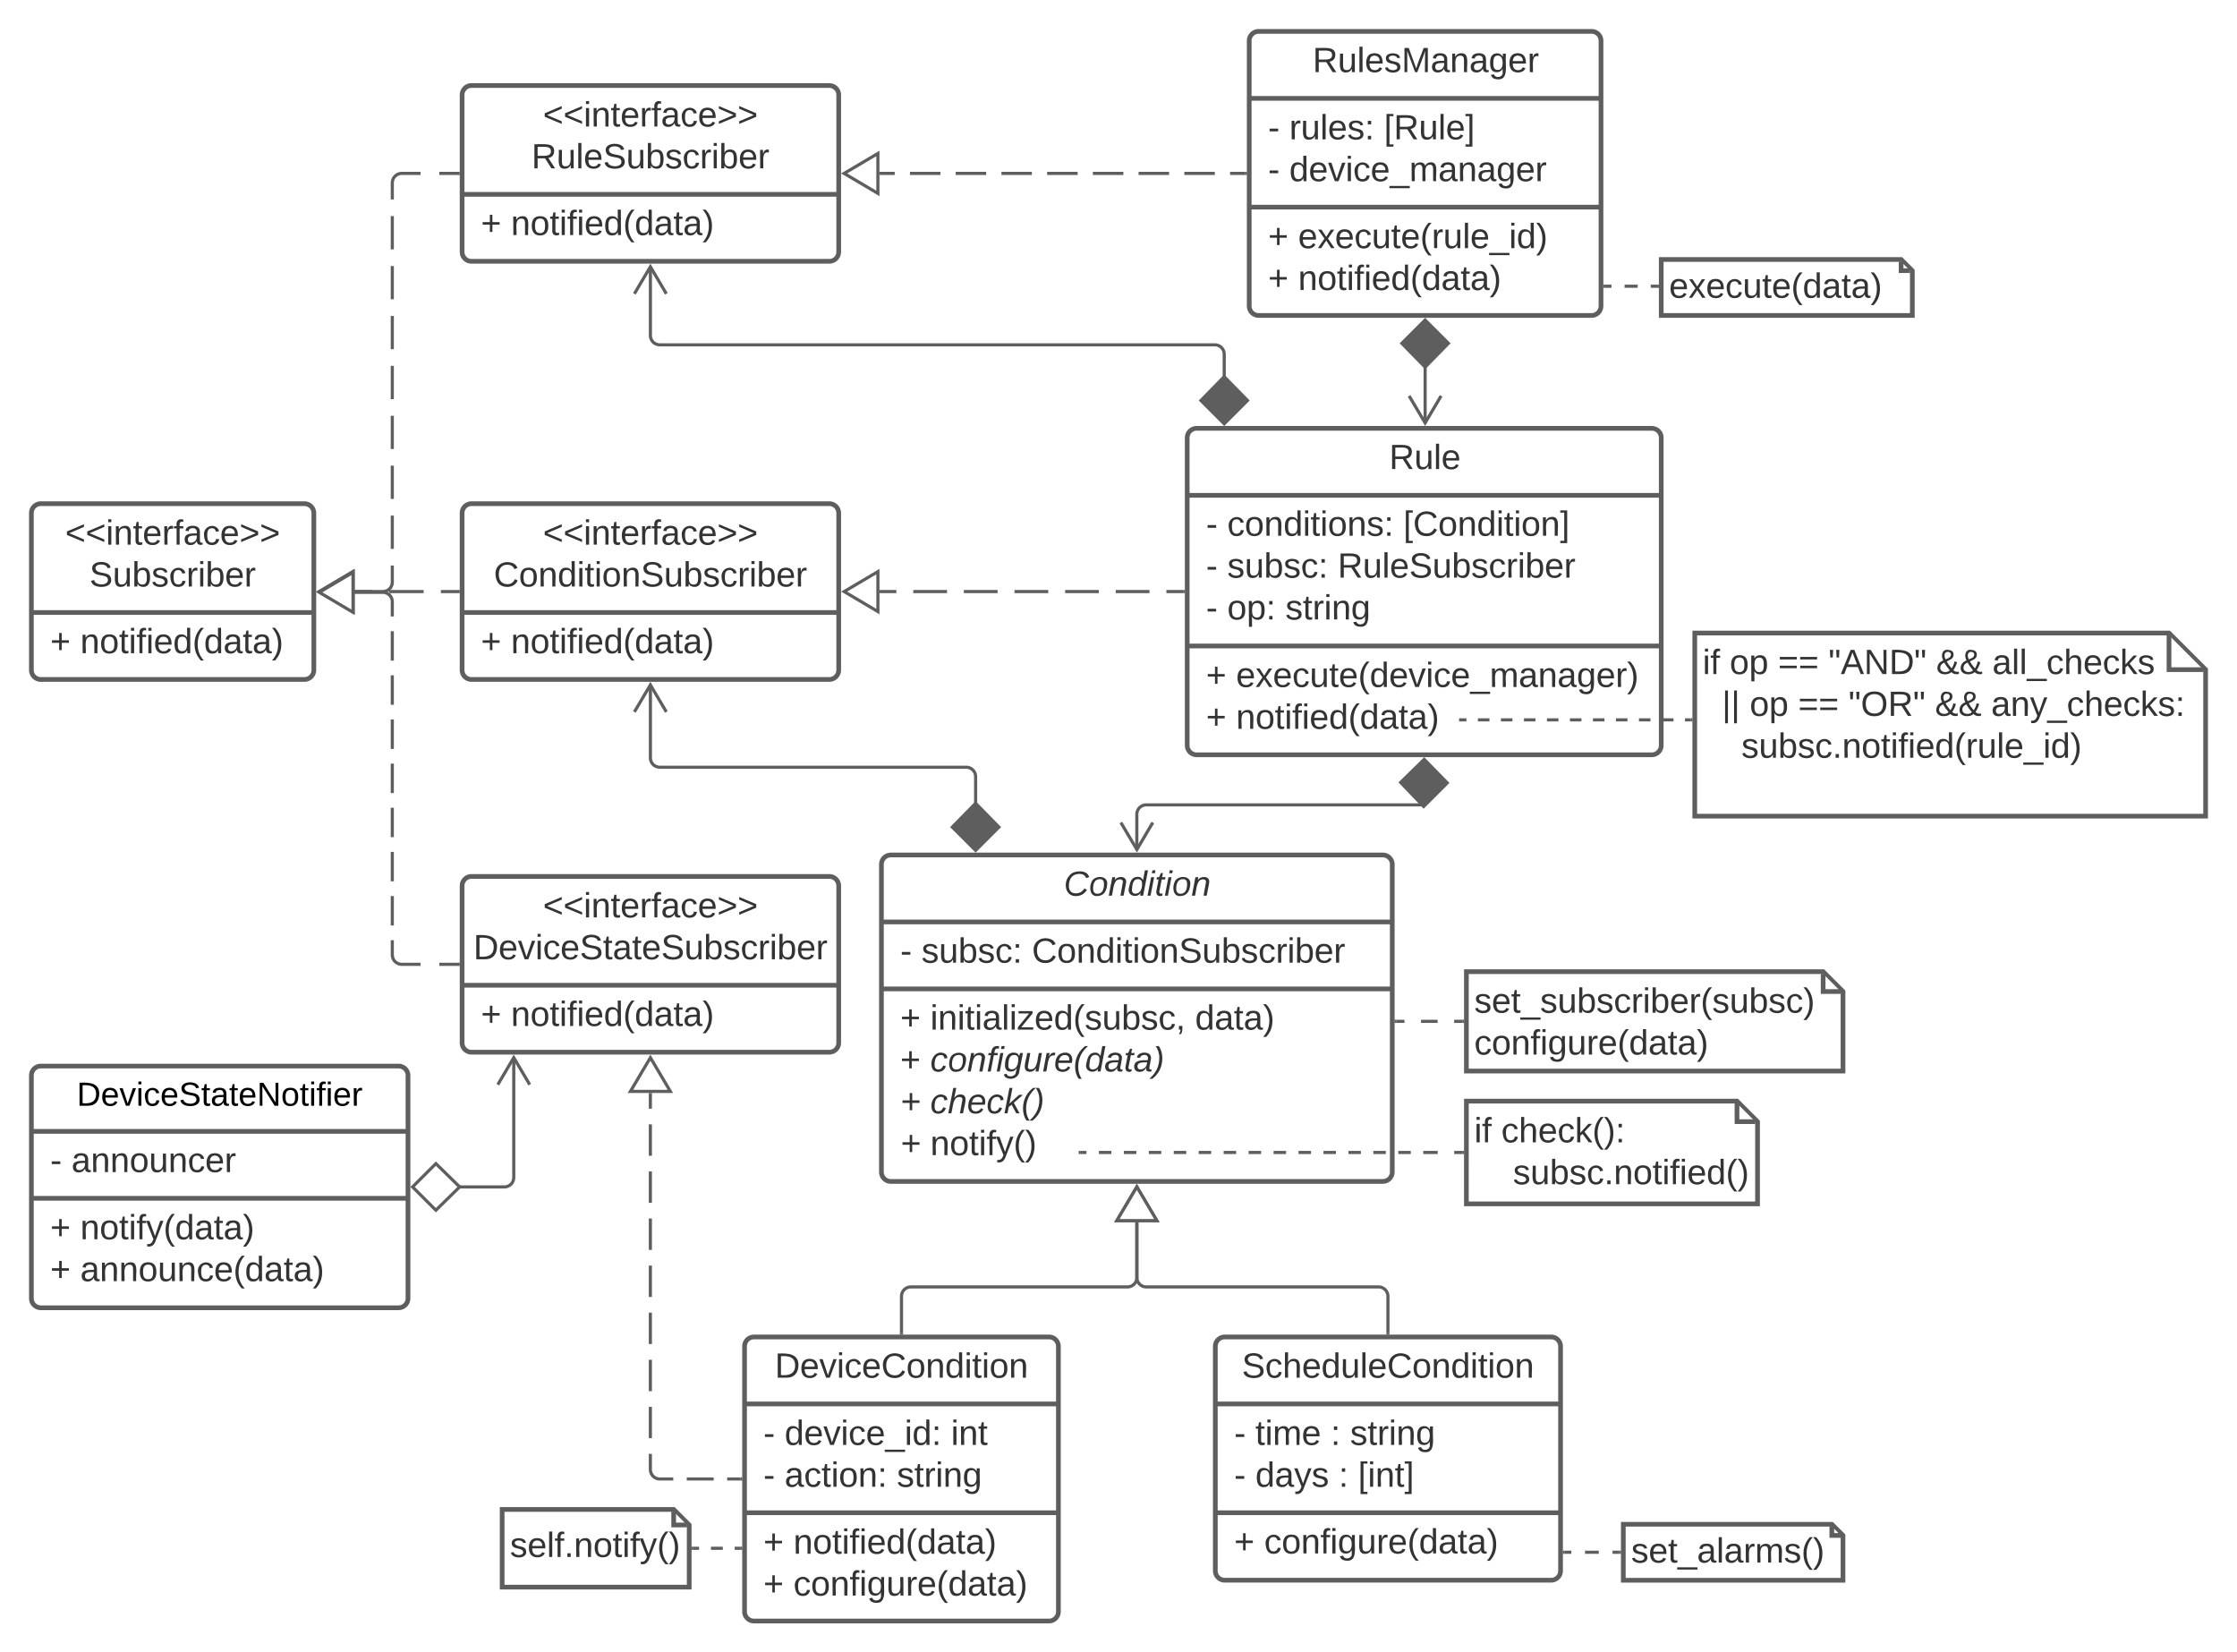 <svg xmlns="http://www.w3.org/2000/svg" xmlns:xlink="http://www.w3.org/1999/xlink" xmlns:lucid="lucid" width="1425.54" height="1052.89"><g transform="translate(-223.231 -40.221)" lucid:page-tab-id="3wE2ehoZsM_D"><path d="M243.23 725.5a6 6 0 0 1 6-6h228a6 6 0 0 1 6 6v142a6 6 0 0 1-6 6h-228a6 6 0 0 1-6-6z" stroke="#5e5e5e" stroke-width="3" fill="#fff"/><path d="M243.23 761.1h240m-240 42.66h240" stroke="#5e5e5e" stroke-width="3" fill="none"/><use xlink:href="#a" transform="matrix(1,0,0,1,251.231,727.496) translate(20.919 17.267)"/><use xlink:href="#b" transform="matrix(1,0,0,1,255.231,769.096) translate(0 17.944)"/><use xlink:href="#c" transform="matrix(1,0,0,1,255.231,769.096) translate(13.519 17.944)"/><use xlink:href="#d" transform="matrix(1,0,0,1,255.231,811.762) translate(0 18.111)"/><use xlink:href="#e" transform="matrix(1,0,0,1,255.231,811.762) translate(19.136 18.111)"/><use xlink:href="#d" transform="matrix(1,0,0,1,255.231,811.762) translate(0 44.778)"/><use xlink:href="#f" transform="matrix(1,0,0,1,255.231,811.762) translate(19.136 44.778)"/><path d="M979.78 319.16a6 6 0 0 1 6-6h290.08a6 6 0 0 1 6 6v196a6 6 0 0 1-6 6H985.78a6 6 0 0 1-6-6z" stroke="#5e5e5e" stroke-width="3" fill="#fff"/><path d="M979.78 355.83h302.08m-302.08 96h302.08" stroke="#5e5e5e" stroke-width="3" fill="none"/><use xlink:href="#g" transform="matrix(1,0,0,1,987.776,321.162) translate(120.722 17.944)"/><use xlink:href="#b" transform="matrix(1,0,0,1,991.776,363.829) translate(0 17.778)"/><use xlink:href="#h" transform="matrix(1,0,0,1,991.776,363.829) translate(13.519 17.778)"/><use xlink:href="#i" transform="matrix(1,0,0,1,991.776,363.829) translate(125.741 17.778)"/><use xlink:href="#b" transform="matrix(1,0,0,1,991.776,363.829) translate(0 44.444)"/><use xlink:href="#j" transform="matrix(1,0,0,1,991.776,363.829) translate(13.519 44.444)"/><use xlink:href="#k" transform="matrix(1,0,0,1,991.776,363.829) translate(83.889 44.444)"/><use xlink:href="#b" transform="matrix(1,0,0,1,991.776,363.829) translate(0 71.111)"/><use xlink:href="#l" transform="matrix(1,0,0,1,991.776,363.829) translate(13.519 71.111)"/><use xlink:href="#m" transform="matrix(1,0,0,1,991.776,363.829) translate(50.556 71.111)"/><use xlink:href="#n" transform="matrix(1,0,0,1,991.776,459.829) translate(0 18.111)"/><use xlink:href="#o" transform="matrix(1,0,0,1,991.776,459.829) translate(19.136 18.111)"/><use xlink:href="#n" transform="matrix(1,0,0,1,991.776,459.829) translate(0 44.778)"/><use xlink:href="#p" transform="matrix(1,0,0,1,991.776,459.829) translate(19.136 44.778)"/><path d="M784.92 591a6 6 0 0 1 6-6h313.54a6 6 0 0 1 6 6v196a6 6 0 0 1-6 6H790.92a6 6 0 0 1-6-6z" stroke="#5e5e5e" stroke-width="3" fill="#fff"/><path d="M784.92 627.66h325.54m-325.54 42.67h325.54" stroke="#5e5e5e" stroke-width="3" fill="none"/><use xlink:href="#q" transform="matrix(1,0,0,1,792.923,592.996) translate(108.179 17.944)"/><use xlink:href="#b" transform="matrix(1,0,0,1,796.923,635.662) translate(0 17.944)"/><use xlink:href="#j" transform="matrix(1,0,0,1,796.923,635.662) translate(13.519 17.944)"/><use xlink:href="#r" transform="matrix(1,0,0,1,796.923,635.662) translate(83.889 17.944)"/><use xlink:href="#n" transform="matrix(1,0,0,1,796.923,678.329) translate(0 17.944)"/><use xlink:href="#s" transform="matrix(1,0,0,1,796.923,678.329) translate(19.136 17.944)"/><use xlink:href="#t" transform="matrix(1,0,0,1,796.923,678.329) translate(187.901 17.944)"/><use xlink:href="#u" transform="matrix(1,0,0,1,796.923,678.329) translate(0 44.611)"/><use xlink:href="#v" transform="matrix(1,0,0,1,796.923,678.329) translate(19.136 44.611)"/><use xlink:href="#w" transform="matrix(1,0,0,1,796.923,678.329) translate(0 71.278)"/><use xlink:href="#x" transform="matrix(1,0,0,1,796.923,678.329) translate(19.136 71.278)"/><use xlink:href="#y" transform="matrix(1,0,0,1,796.923,678.329) translate(0 97.944)"/><use xlink:href="#z" transform="matrix(1,0,0,1,796.923,678.329) translate(19.136 97.944)"/><path d="M697.7 898.1a6 6 0 0 1 6-6h188a6 6 0 0 1 6 6v169a6 6 0 0 1-6 6h-188a6 6 0 0 1-6-6z" stroke="#5e5e5e" stroke-width="3" fill="#fff"/><path d="M697.7 934.78h200m-200 69.33h200" stroke="#5e5e5e" stroke-width="3" fill="none"/><use xlink:href="#A" transform="matrix(1,0,0,1,705.693,900.113) translate(11.29 17.944)"/><use xlink:href="#b" transform="matrix(1,0,0,1,709.693,942.779) translate(0 18.111)"/><use xlink:href="#B" transform="matrix(1,0,0,1,709.693,942.779) translate(13.519 18.111)"/><use xlink:href="#C" transform="matrix(1,0,0,1,709.693,942.779) translate(119.568 18.111)"/><use xlink:href="#b" transform="matrix(1,0,0,1,709.693,942.779) translate(0 44.778)"/><use xlink:href="#D" transform="matrix(1,0,0,1,709.693,942.779) translate(13.519 44.778)"/><use xlink:href="#m" transform="matrix(1,0,0,1,709.693,942.779) translate(85.062 44.778)"/><use xlink:href="#n" transform="matrix(1,0,0,1,709.693,1012.113) translate(0 18.111)"/><use xlink:href="#E" transform="matrix(1,0,0,1,709.693,1012.113) translate(19.136 18.111)"/><use xlink:href="#u" transform="matrix(1,0,0,1,709.693,1012.113) translate(0 44.778)"/><use xlink:href="#F" transform="matrix(1,0,0,1,709.693,1012.113) translate(19.136 44.778)"/><path d="M997.7 898.1a6 6 0 0 1 6-6h208a6 6 0 0 1 6 6v143a6 6 0 0 1-6 6h-208a6 6 0 0 1-6-6z" stroke="#5e5e5e" stroke-width="3" fill="#fff"/><path d="M997.7 934.78h220m-220 69.33h220" stroke="#5e5e5e" stroke-width="3" fill="none"/><use xlink:href="#G" transform="matrix(1,0,0,1,1005.693,900.113) translate(8.914 17.944)"/><use xlink:href="#b" transform="matrix(1,0,0,1,1009.693,942.779) translate(0 18.111)"/><use xlink:href="#H" transform="matrix(1,0,0,1,1009.693,942.779) translate(13.519 18.111)"/><use xlink:href="#I" transform="matrix(1,0,0,1,1009.693,942.779) translate(61.543 18.111)"/><use xlink:href="#J" transform="matrix(1,0,0,1,1009.693,942.779) translate(73.889 18.111)"/><use xlink:href="#b" transform="matrix(1,0,0,1,1009.693,942.779) translate(0 44.778)"/><use xlink:href="#K" transform="matrix(1,0,0,1,1009.693,942.779) translate(13.519 44.778)"/><use xlink:href="#I" transform="matrix(1,0,0,1,1009.693,942.779) translate(66.605 44.778)"/><use xlink:href="#L" transform="matrix(1,0,0,1,1009.693,942.779) translate(78.951 44.778)"/><use xlink:href="#u" transform="matrix(1,0,0,1,1009.693,1012.113) translate(0 17.944)"/><use xlink:href="#F" transform="matrix(1,0,0,1,1009.693,1012.113) translate(19.136 17.944)"/><path d="M1019.3 66.22a6 6 0 0 1 6-6h212.18a6 6 0 0 1 6 6v169a6 6 0 0 1-6 6H1025.3a6 6 0 0 1-6-6z" stroke="#5e5e5e" stroke-width="3" fill="#fff"/><path d="M1019.3 102.9h224.18M1019.3 172.2h224.18" stroke="#5e5e5e" stroke-width="3" fill="none"/><use xlink:href="#M" transform="matrix(1,0,0,1,1027.312,68.221) translate(32.401 17.944)"/><use xlink:href="#b" transform="matrix(1,0,0,1,1031.312,110.887) translate(0 18.111)"/><use xlink:href="#N" transform="matrix(1,0,0,1,1031.312,110.887) translate(13.519 18.111)"/><use xlink:href="#O" transform="matrix(1,0,0,1,1031.312,110.887) translate(73.889 18.111)"/><use xlink:href="#b" transform="matrix(1,0,0,1,1031.312,110.887) translate(0 44.778)"/><use xlink:href="#P" transform="matrix(1,0,0,1,1031.312,110.887) translate(13.519 44.778)"/><use xlink:href="#n" transform="matrix(1,0,0,1,1031.312,180.221) translate(0 18.111)"/><use xlink:href="#Q" transform="matrix(1,0,0,1,1031.312,180.221) translate(19.136 18.111)"/><use xlink:href="#n" transform="matrix(1,0,0,1,1031.312,180.221) translate(0 44.778)"/><use xlink:href="#p" transform="matrix(1,0,0,1,1031.312,180.221) translate(19.136 44.778)"/><path d="M1131.4 273.47v36.37" stroke="#5e5e5e" stroke-width="2" fill="none"/><path d="M1131.4 244.13l14.84 14.85-14.84 15.15-14.85-15.15z" stroke="#5e5e5e" stroke-width="2" fill="#5e5e5e"/><path d="M1121.2 292.48l10.2 17.22 10.18-17.22M1130.48 553.08h-176.8a6 6 0 0 0-6 6v22.6" stroke="#5e5e5e" stroke-width="2" fill="none"/><path d="M1130.8 524.08l14.7 15-15.03 15-14.68-15.32z" stroke="#5e5e5e" stroke-width="2" fill="#5e5e5e"/><path d="M937.5 564.32l10.2 17.2 10.17-17.2M797.7 889.6v-23.38a6 6 0 0 1 6-6h138a6 6 0 0 0 6-6v-35.24" stroke="#5e5e5e" stroke-width="2" fill="none"/><path d="M798.7 890.6h-2v-1h2z" stroke="#5e5e5e" stroke-width=".05" fill="#5e5e5e"/><path d="M947.7 796.46l12.72 21.52h-25.45z" stroke="#5e5e5e" stroke-width="2" fill="#fff"/><path d="M1107.7 889.6v-23.38a6 6 0 0 0-6-6h-148a6 6 0 0 1-6-6v-35.24" stroke="#5e5e5e" stroke-width="2" fill="none"/><path d="M1108.7 890.6h-2v-1h2z" stroke="#5e5e5e" stroke-width=".05" fill="#5e5e5e"/><path d="M947.7 796.46l12.72 21.52h-25.45z" stroke="#5e5e5e" stroke-width="2" fill="#fff"/><path d="M695.2 982.6h-8.6m-8.57 0h-17.17m-8.58 0h-8.6l-.93-.06-.9-.22-.88-.36-.8-.5-.72-.6-.6-.72-.5-.8-.36-.87-.23-.92-.08-.94v-10m0-10v-19.98m0-10v-20m0-10v-20m0-10v-20m0-10v-20m0-9.98v-20m0-10v-20m0-10v-10" stroke="#5e5e5e" stroke-width="2" fill="none"/><path d="M696.2 983.6h-1.03v-2h1.02z" stroke="#5e5e5e" stroke-width=".05" fill="#5e5e5e"/><path d="M637.7 714.13l12.72 21.5h-25.45z" stroke="#5e5e5e" stroke-width="2" fill="#fff"/><path d="M844.95 552.75v-17.67a6 6 0 0 0-6-6H643.7a6 6 0 0 1-6-6v-46.6" stroke="#5e5e5e" stroke-width="2" fill="none"/><path d="M844.95 582.08l-14.85-14.85 14.85-15.15 14.85 15.15z" stroke="#5e5e5e" stroke-width="2" fill="#5e5e5e"/><path d="M647.87 493.84l-10.18-17.2-10.2 17.2M977.28 417.16h-10.76m-10.75 0h-21.52m-10.75 0H902m-10.77 0h-21.5m-10.76 0h-21.52m-10.75 0h-21.5m-10.77 0h-10.75" stroke="#5e5e5e" stroke-width="2" fill="none"/><path d="M978.28 418.16h-1.03v-2h1.03z" stroke="#5e5e5e" stroke-width=".05" fill="#5e5e5e"/><path d="M761.16 417.16l21.52-12.72v25.45z" stroke="#5e5e5e" stroke-width="2" fill="#fff"/><path d="M1003.37 280.9v-14.96a6 6 0 0 0-6-6H643.7a6 6 0 0 1-6-6v-43.9" stroke="#5e5e5e" stroke-width="2" fill="none"/><path d="M1003.37 310.25l-14.85-14.85 14.85-15.15 14.85 15.15z" stroke="#5e5e5e" stroke-width="2" fill="#5e5e5e"/><path d="M647.87 227.4l-10.18-17.22-10.2 17.22M1016.8 150.72h-9.7m-9.72 0h-19.42m-9.72 0H948.8m-9.7 0h-19.43m-9.7 0h-19.44m-9.72 0h-19.4m-9.73 0h-19.43m-9.7 0H803.1m-9.7 0h-9.73" stroke="#5e5e5e" stroke-width="2" fill="none"/><path d="M1017.8 151.72h-1v-2h1z" stroke="#5e5e5e" stroke-width=".05" fill="#5e5e5e"/><path d="M761.15 150.72L782.67 138v25.45z" stroke="#5e5e5e" stroke-width="2" fill="#fff"/><path d="M515.2 150.72h-12m-11.98 0h-12l-.93.07-.92.2-.87.38-.8.5-.7.6-.62.7-.5.82-.36.87-.2.9-.1.95v10.6m0 10.6v21.2m0 10.6v21.2m0 10.62v21.2m0 10.6v21.2m0 10.6v21.2m0 10.6v21.2m0 10.62v21.2m0 10.6v10.6l-.06.94-.22.92-.36.87-.5.8-.6.7-.72.62-.8.5-.88.35-.9.22-.95.06H449.2" stroke="#5e5e5e" stroke-width="2" fill="none"/><path d="M516.2 151.72h-1.04v-2h1.03z" stroke="#5e5e5e" stroke-width=".05" fill="#5e5e5e"/><path d="M426.7 417.16l21.5-12.72v25.45z" stroke="#5e5e5e" stroke-width="2" fill="#fff"/><path d="M515.2 417.16h-11m-11 0h-22m-11 0h-11" stroke="#5e5e5e" stroke-width="2" fill="none"/><path d="M516.2 418.16h-1.03v-2h1.02z" stroke="#5e5e5e" stroke-width=".05" fill="#5e5e5e"/><path d="M426.7 417.16l21.5-12.72v25.45z" stroke="#5e5e5e" stroke-width="2" fill="#fff"/><path d="M515.2 654.66h-12m-11.98 0h-12l-.93-.07-.92-.23-.87-.36-.8-.48-.7-.62-.62-.7-.5-.8-.36-.88-.2-.92-.1-.94v-9.37m0-9.4v-18.74m0-9.38v-18.75m0-9.38V554.9m0-9.37v-18.75m0-9.38v-18.75m0-9.38v-18.75m0-9.38V442.4m0-9.38v-9.38l-.06-.94-.22-.9-.36-.88-.5-.8-.6-.72-.72-.6-.8-.5-.88-.37-.9-.22-.95-.06H449.2" stroke="#5e5e5e" stroke-width="2" fill="none"/><path d="M516.2 655.66h-1.03v-2h1.02z" stroke="#5e5e5e" stroke-width=".05" fill="#5e5e5e"/><path d="M426.7 417.64l21.5-12.72v25.45z" stroke="#5e5e5e" stroke-width="2" fill="#fff"/><path d="M1157.7 659.34h227.33L1397.7 672v50.67h-240z" stroke="#5e5e5e" stroke-width="3" fill="#fff"/><path d="M1385.03 660.77V672h11.23" stroke="#5e5e5e" stroke-width="3" fill="#fff"/><use xlink:href="#R" transform="matrix(1,0,0,1,1162.693,664.34) translate(0 21.153)"/><use xlink:href="#S" transform="matrix(1,0,0,1,1162.693,664.34) translate(0 47.819)"/><path d="M1155.2 691h-5.3m-10.54 0h-10.56m-10.56 0h-5.28" stroke="#5e5e5e" stroke-width="2" fill="none"/><path d="M1156.2 692h-1.03v-2h1.02zM1113 692h-1.04v-2h1.03z" stroke="#5e5e5e" stroke-width=".05" fill="#5e5e5e"/><path d="M1257.7 1011.45h132.86l7.13 7.13v28.53h-140z" stroke="#5e5e5e" stroke-width="3" fill="#fff"/><path d="M1390.56 1012.87v5.7h5.7" stroke="#5e5e5e" stroke-width="3" fill="#fff"/><g><use xlink:href="#T" transform="matrix(1,0,0,1,1262.693,1016.446) translate(0 19.403)"/></g><path d="M1255.2 1029.28h-4.38m-8.75 0h-8.76m-8.75 0h-4.38" stroke="#5e5e5e" stroke-width="2" fill="none"/><path d="M1256.2 1030.28h-1.03v-2h1.02zM1220.22 1030.28h-1.03v-2h1.02z" stroke="#5e5e5e" stroke-width=".05" fill="#5e5e5e"/><path d="M1281.86 205.55h152.86l7.14 7.14v28.52h-160z" stroke="#5e5e5e" stroke-width="3" fill="#fff"/><path d="M1434.72 206.98v5.7h5.7" stroke="#5e5e5e" stroke-width="3" fill="#fff"/><g><use xlink:href="#U" transform="matrix(1,0,0,1,1286.856,210.554) translate(0 19.403)"/></g><path d="M1245.98 222.6h4.17m8.35 0h8.34m8.34 0h4.18" stroke="#5e5e5e" stroke-width="2" fill="none"/><path d="M1246 223.6H1245v-2h1.03zM1280.36 223.6h-1.03v-2h1.03z" stroke="#5e5e5e" stroke-width=".05" fill="#5e5e5e"/><path d="M1303.23 443.58h302.2l23.34 23.33v93.35h-325.54z" stroke="#5e5e5e" stroke-width="3" fill="#fff"/><path d="M1605.44 445v21.9h21.9" stroke="#5e5e5e" stroke-width="3" fill="#fff"/><g><use xlink:href="#V" transform="matrix(1,0,0,1,1308.231,448.58) translate(0 21.122)"/><use xlink:href="#W" transform="matrix(1,0,0,1,1308.231,448.58) translate(17.222 21.122)"/><use xlink:href="#X" transform="matrix(1,0,0,1,1308.231,448.58) translate(48.086 21.122)"/><use xlink:href="#Y" transform="matrix(1,0,0,1,1308.231,448.58) translate(80.185 21.122)"/><use xlink:href="#Z" transform="matrix(1,0,0,1,1308.231,448.58) translate(148.827 21.122)"/><use xlink:href="#aa" transform="matrix(1,0,0,1,1308.231,448.58) translate(184.63 21.122)"/><use xlink:href="#ab" transform="matrix(1,0,0,1,1308.231,448.58) translate(0 47.788)"/><use xlink:href="#ac" transform="matrix(1,0,0,1,1308.231,448.58) translate(12.346 47.788)"/><use xlink:href="#W" transform="matrix(1,0,0,1,1308.231,448.58) translate(30 47.788)"/><use xlink:href="#X" transform="matrix(1,0,0,1,1308.231,448.58) translate(60.864 47.788)"/><use xlink:href="#ad" transform="matrix(1,0,0,1,1308.231,448.58) translate(92.963 47.788)"/><use xlink:href="#Z" transform="matrix(1,0,0,1,1308.231,448.58) translate(148.086 47.788)"/><use xlink:href="#ae" transform="matrix(1,0,0,1,1308.231,448.58) translate(183.889 47.788)"/><use xlink:href="#af" transform="matrix(1,0,0,1,1308.231,448.58) translate(0 74.455)"/><use xlink:href="#ag" transform="matrix(1,0,0,1,1308.231,448.58) translate(24.691 74.455)"/><use xlink:href="#ah" transform="matrix(1,0,0,1,1308.231,448.58) translate(0 101.122)"/></g><path d="M1154.05 498.9h3.67m7.33 0h7.34m7.32 0h7.33m7.34 0h7.32m7.34 0h7.33m7.32 0h7.33m7.33 0h7.33m7.33 0h7.33m7.33 0h7.33m7.34 0h7.33m7.33 0h3.67M1154.08 498.9h-1.03" stroke="#5e5e5e" stroke-width="2" fill="none"/><path d="M1301.73 499.9h-1.03v-2h1.03z" stroke="#5e5e5e" stroke-width=".05" fill="#5e5e5e"/><path d="M243.23 367.16a6 6 0 0 1 6-6h168a6 6 0 0 1 6 6v100a6 6 0 0 1-6 6h-168a6 6 0 0 1-6-6z" stroke="#5e5e5e" stroke-width="3" fill="#fff"/><path d="M243.23 430.5h180" stroke="#5e5e5e" stroke-width="3" fill="none"/><g><use xlink:href="#ai" transform="matrix(1,0,0,1,251.231,369.162) translate(13.543 18.111)"/><use xlink:href="#aj" transform="matrix(1,0,0,1,251.231,369.162) translate(29.006 44.778)"/></g><g><use xlink:href="#d" transform="matrix(1,0,0,1,255.231,438.496) translate(0 17.944)"/><use xlink:href="#ak" transform="matrix(1,0,0,1,255.231,438.496) translate(19.136 17.944)"/></g><path d="M517.7 100.72a6 6 0 0 1 6-6h228a6 6 0 0 1 6 6v100a6 6 0 0 1-6 6h-228a6 6 0 0 1-6-6z" stroke="#5e5e5e" stroke-width="3" fill="#fff"/><path d="M517.7 164.05h240" stroke="#5e5e5e" stroke-width="3" fill="none"/><g><use xlink:href="#ai" transform="matrix(1,0,0,1,525.69,102.721) translate(43.543 18.111)"/><use xlink:href="#al" transform="matrix(1,0,0,1,525.69,102.721) translate(36.228 44.778)"/></g><g><use xlink:href="#d" transform="matrix(1,0,0,1,529.69,172.054) translate(0 17.944)"/><use xlink:href="#ak" transform="matrix(1,0,0,1,529.69,172.054) translate(19.136 17.944)"/></g><path d="M517.7 367.16a6 6 0 0 1 6-6h228a6 6 0 0 1 6 6v100a6 6 0 0 1-6 6h-228a6 6 0 0 1-6-6z" stroke="#5e5e5e" stroke-width="3" fill="#fff"/><path d="M517.7 430.5h240" stroke="#5e5e5e" stroke-width="3" fill="none"/><g><use xlink:href="#ai" transform="matrix(1,0,0,1,525.693,369.162) translate(43.543 18.111)"/><use xlink:href="#am" transform="matrix(1,0,0,1,525.693,369.162) translate(12.185 44.778)"/></g><g><use xlink:href="#d" transform="matrix(1,0,0,1,529.693,438.496) translate(0 17.944)"/><use xlink:href="#ak" transform="matrix(1,0,0,1,529.693,438.496) translate(19.136 17.944)"/></g><path d="M517.7 604.66a6 6 0 0 1 6-6h228a6 6 0 0 1 6 6v100a6 6 0 0 1-6 6h-228a6 6 0 0 1-6-6z" stroke="#5e5e5e" stroke-width="3" fill="#fff"/><path d="M517.7 668h240" stroke="#5e5e5e" stroke-width="3" fill="none"/><g><use xlink:href="#ai" transform="matrix(1,0,0,1,525.693,606.662) translate(43.543 18.111)"/><use xlink:href="#an" transform="matrix(1,0,0,1,525.693,606.662) translate(-0.809 44.778)"/></g><g><use xlink:href="#d" transform="matrix(1,0,0,1,529.693,675.996) translate(0 17.944)"/><use xlink:href="#ak" transform="matrix(1,0,0,1,529.693,675.996) translate(19.136 17.944)"/></g><path d="M543.23 1002h109.3l9.9 9.9v39.6h-119.2z" stroke="#5e5e5e" stroke-width="3" fill="#fff"/><path d="M652.53 1003.43v8.47H661" stroke="#5e5e5e" stroke-width="3" fill="#fff"/><g><use xlink:href="#ao" transform="matrix(1,0,0,1,548.231,1007.004) translate(0 25.278)"/></g><path d="M664.93 1026.75h3.78m7.58 0h7.56m7.57 0h3.8" stroke="#5e5e5e" stroke-width="2" fill="none"/><path d="M664.95 1027.75h-1.02v-2h1.02zM696.2 1027.75h-1.03v-2h1.02z" stroke="#5e5e5e" stroke-width=".05" fill="#5e5e5e"/><path d="M515.48 796.5h29.15a6 6 0 0 0 6-6v-76.52" stroke="#5e5e5e" stroke-width="2" fill="none"/><path d="M486.14 796.5L501 781.65l15.14 14.85L501 811.35z" stroke="#5e5e5e" stroke-width="2" fill="#fff"/><path d="M560.8 731.34l-10.17-17.2-10.18 17.2" stroke="#5e5e5e" stroke-width="2" fill="none"/><path d="M1157.7 741.82h172.44l13.1 13.1v52.37h-185.55z" stroke="#5e5e5e" stroke-width="3" fill="#fff"/><path d="M1330.14 743.25v11.66h11.66" stroke="#5e5e5e" stroke-width="3" fill="#fff"/><g><use xlink:href="#V" transform="matrix(1,0,0,1,1162.693,746.816) translate(0 21.278)"/><use xlink:href="#ap" transform="matrix(1,0,0,1,1162.693,746.816) translate(17.222 21.278)"/><use xlink:href="#af" transform="matrix(1,0,0,1,1162.693,746.816) translate(0 47.944)"/><use xlink:href="#aq" transform="matrix(1,0,0,1,1162.693,746.816) translate(24.691 47.944)"/></g><path d="M1155.2 774.55h-5.26m-10.5 0h-9.23m-7.95 0h-7.95m-7.95 0h-7.95m-7.94 0h-7.95m-7.95 0h-7.95m-7.95 0h-7.95m-7.95 0h-7.94m-7.95 0h-7.96m-7.95 0h-7.96m-7.95 0h-7.96m-7.94 0h-7.95m-7.95 0h-7.95m-7.95 0h-7.95m-7.95 0h-7.94m-7.95 0h-3.97" stroke="#5e5e5e" stroke-width="2" fill="none"/><path d="M1156.2 775.55h-1.03v-2h1.02z" stroke="#5e5e5e" stroke-width=".05" fill="#5e5e5e"/><path d="M911.66 774.55h-1.03" stroke="#5e5e5e" stroke-width="2" fill="none"/><defs><path d="M30-248c118-7 216 8 213 122C240-48 200 0 122 0H30v-248zM63-27c89 8 146-16 146-99s-60-101-146-95v194" id="ar"/><path d="M100-194c63 0 86 42 84 106H49c0 40 14 67 53 68 26 1 43-12 49-29l28 8c-11 28-37 45-77 45C44 4 14-33 15-96c1-61 26-98 85-98zm52 81c6-60-76-77-97-28-3 7-6 17-6 28h103" id="as"/><path d="M108 0H70L1-190h34L89-25l56-165h34" id="at"/><path d="M24-231v-30h32v30H24zM24 0v-190h32V0H24" id="au"/><path d="M96-169c-40 0-48 33-48 73s9 75 48 75c24 0 41-14 43-38l32 2c-6 37-31 61-74 61-59 0-76-41-82-99-10-93 101-131 147-64 4 7 5 14 7 22l-32 3c-4-21-16-35-41-35" id="av"/><path d="M185-189c-5-48-123-54-124 2 14 75 158 14 163 119 3 78-121 87-175 55-17-10-28-26-33-46l33-7c5 56 141 63 141-1 0-78-155-14-162-118-5-82 145-84 179-34 5 7 8 16 11 25" id="aw"/><path d="M59-47c-2 24 18 29 38 22v24C64 9 27 4 27-40v-127H5v-23h24l9-43h21v43h35v23H59v120" id="ax"/><path d="M141-36C126-15 110 5 73 4 37 3 15-17 15-53c-1-64 63-63 125-63 3-35-9-54-41-54-24 1-41 7-42 31l-33-3c5-37 33-52 76-52 45 0 72 20 72 64v82c-1 20 7 32 28 27v20c-31 9-61-2-59-35zM48-53c0 20 12 33 32 33 41-3 63-29 60-74-43 2-92-5-92 41" id="ay"/><path d="M190 0L58-211 59 0H30v-248h39L202-35l-2-213h31V0h-41" id="az"/><path d="M100-194c62-1 85 37 85 99 1 63-27 99-86 99S16-35 15-95c0-66 28-99 85-99zM99-20c44 1 53-31 53-75 0-43-8-75-51-75s-53 32-53 75 10 74 51 75" id="aA"/><path d="M101-234c-31-9-42 10-38 44h38v23H63V0H32v-167H5v-23h27c-7-52 17-82 69-68v24" id="aB"/><path d="M114-163C36-179 61-72 57 0H25l-1-190h30c1 12-1 29 2 39 6-27 23-49 58-41v29" id="aC"/><g id="a"><use transform="matrix(0.059,0,0,0.059,0,0)" xlink:href="#ar"/><use transform="matrix(0.059,0,0,0.059,15.348,0)" xlink:href="#as"/><use transform="matrix(0.059,0,0,0.059,27.2,0)" xlink:href="#at"/><use transform="matrix(0.059,0,0,0.059,37.867,0)" xlink:href="#au"/><use transform="matrix(0.059,0,0,0.059,42.548,0)" xlink:href="#av"/><use transform="matrix(0.059,0,0,0.059,53.215,0)" xlink:href="#as"/><use transform="matrix(0.059,0,0,0.059,65.067,0)" xlink:href="#aw"/><use transform="matrix(0.059,0,0,0.059,79.289,0)" xlink:href="#ax"/><use transform="matrix(0.059,0,0,0.059,85.215,0)" xlink:href="#ay"/><use transform="matrix(0.059,0,0,0.059,97.067,0)" xlink:href="#ax"/><use transform="matrix(0.059,0,0,0.059,102.993,0)" xlink:href="#as"/><use transform="matrix(0.059,0,0,0.059,114.844,0)" xlink:href="#az"/><use transform="matrix(0.059,0,0,0.059,130.193,0)" xlink:href="#aA"/><use transform="matrix(0.059,0,0,0.059,142.044,0)" xlink:href="#ax"/><use transform="matrix(0.059,0,0,0.059,147.97,0)" xlink:href="#au"/><use transform="matrix(0.059,0,0,0.059,152.652,0)" xlink:href="#aB"/><use transform="matrix(0.059,0,0,0.059,158.578,0)" xlink:href="#au"/><use transform="matrix(0.059,0,0,0.059,163.259,0)" xlink:href="#as"/><use transform="matrix(0.059,0,0,0.059,175.111,0)" xlink:href="#aC"/></g><path fill="#333" d="M16-82v-28h88v28H16" id="aD"/><use transform="matrix(0.062,0,0,0.062,0,0)" xlink:href="#aD" id="b"/><path fill="#333" d="M141-36C126-15 110 5 73 4 37 3 15-17 15-53c-1-64 63-63 125-63 3-35-9-54-41-54-24 1-41 7-42 31l-33-3c5-37 33-52 76-52 45 0 72 20 72 64v82c-1 20 7 32 28 27v20c-31 9-61-2-59-35zM48-53c0 20 12 33 32 33 41-3 63-29 60-74-43 2-92-5-92 41" id="aE"/><path fill="#333" d="M117-194c89-4 53 116 60 194h-32v-121c0-31-8-49-39-48C34-167 62-67 57 0H25l-1-190h30c1 10-1 24 2 32 11-22 29-35 61-36" id="aF"/><path fill="#333" d="M100-194c62-1 85 37 85 99 1 63-27 99-86 99S16-35 15-95c0-66 28-99 85-99zM99-20c44 1 53-31 53-75 0-43-8-75-51-75s-53 32-53 75 10 74 51 75" id="aG"/><path fill="#333" d="M84 4C-5 8 30-112 23-190h32v120c0 31 7 50 39 49 72-2 45-101 50-169h31l1 190h-30c-1-10 1-25-2-33-11 22-28 36-60 37" id="aH"/><path fill="#333" d="M96-169c-40 0-48 33-48 73s9 75 48 75c24 0 41-14 43-38l32 2c-6 37-31 61-74 61-59 0-76-41-82-99-10-93 101-131 147-64 4 7 5 14 7 22l-32 3c-4-21-16-35-41-35" id="aI"/><path fill="#333" d="M100-194c63 0 86 42 84 106H49c0 40 14 67 53 68 26 1 43-12 49-29l28 8c-11 28-37 45-77 45C44 4 14-33 15-96c1-61 26-98 85-98zm52 81c6-60-76-77-97-28-3 7-6 17-6 28h103" id="aJ"/><path fill="#333" d="M114-163C36-179 61-72 57 0H25l-1-190h30c1 12-1 29 2 39 6-27 23-49 58-41v29" id="aK"/><g id="c"><use transform="matrix(0.062,0,0,0.062,0,0)" xlink:href="#aE"/><use transform="matrix(0.062,0,0,0.062,12.346,0)" xlink:href="#aF"/><use transform="matrix(0.062,0,0,0.062,24.691,0)" xlink:href="#aF"/><use transform="matrix(0.062,0,0,0.062,37.037,0)" xlink:href="#aG"/><use transform="matrix(0.062,0,0,0.062,49.383,0)" xlink:href="#aH"/><use transform="matrix(0.062,0,0,0.062,61.728,0)" xlink:href="#aF"/><use transform="matrix(0.062,0,0,0.062,74.074,0)" xlink:href="#aI"/><use transform="matrix(0.062,0,0,0.062,85.185,0)" xlink:href="#aJ"/><use transform="matrix(0.062,0,0,0.062,97.531,0)" xlink:href="#aK"/></g><path fill="#333" d="M118-107v75H92v-75H18v-26h74v-75h26v75h74v26h-74" id="aL"/><use transform="matrix(0.062,0,0,0.062,0,0)" xlink:href="#aL" id="d"/><path fill="#333" d="M59-47c-2 24 18 29 38 22v24C64 9 27 4 27-40v-127H5v-23h24l9-43h21v43h35v23H59v120" id="aM"/><path fill="#333" d="M24-231v-30h32v30H24zM24 0v-190h32V0H24" id="aN"/><path fill="#333" d="M101-234c-31-9-42 10-38 44h38v23H63V0H32v-167H5v-23h27c-7-52 17-82 69-68v24" id="aO"/><path fill="#333" d="M179-190L93 31C79 59 56 82 12 73V49c39 6 53-20 64-50L1-190h34L92-34l54-156h33" id="aP"/><path fill="#333" d="M87 75C49 33 22-17 22-94c0-76 28-126 65-167h31c-38 41-64 92-64 168S80 34 118 75H87" id="aQ"/><path fill="#333" d="M85-194c31 0 48 13 60 33l-1-100h32l1 261h-30c-2-10 0-23-3-31C134-8 116 4 85 4 32 4 16-35 15-94c0-66 23-100 70-100zm9 24c-40 0-46 34-46 75 0 40 6 74 45 74 42 0 51-32 51-76 0-42-9-74-50-73" id="aR"/><path fill="#333" d="M33-261c38 41 65 92 65 168S71 34 33 75H2C39 34 66-17 66-93S39-220 2-261h31" id="aS"/><g id="e"><use transform="matrix(0.062,0,0,0.062,0,0)" xlink:href="#aF"/><use transform="matrix(0.062,0,0,0.062,12.346,0)" xlink:href="#aG"/><use transform="matrix(0.062,0,0,0.062,24.691,0)" xlink:href="#aM"/><use transform="matrix(0.062,0,0,0.062,30.864,0)" xlink:href="#aN"/><use transform="matrix(0.062,0,0,0.062,35.741,0)" xlink:href="#aO"/><use transform="matrix(0.062,0,0,0.062,41.914,0)" xlink:href="#aP"/><use transform="matrix(0.062,0,0,0.062,53.025,0)" xlink:href="#aQ"/><use transform="matrix(0.062,0,0,0.062,60.37,0)" xlink:href="#aR"/><use transform="matrix(0.062,0,0,0.062,72.716,0)" xlink:href="#aE"/><use transform="matrix(0.062,0,0,0.062,85.062,0)" xlink:href="#aM"/><use transform="matrix(0.062,0,0,0.062,91.235,0)" xlink:href="#aE"/><use transform="matrix(0.062,0,0,0.062,103.58,0)" xlink:href="#aS"/></g><g id="f"><use transform="matrix(0.062,0,0,0.062,0,0)" xlink:href="#aE"/><use transform="matrix(0.062,0,0,0.062,12.346,0)" xlink:href="#aF"/><use transform="matrix(0.062,0,0,0.062,24.691,0)" xlink:href="#aF"/><use transform="matrix(0.062,0,0,0.062,37.037,0)" xlink:href="#aG"/><use transform="matrix(0.062,0,0,0.062,49.383,0)" xlink:href="#aH"/><use transform="matrix(0.062,0,0,0.062,61.728,0)" xlink:href="#aF"/><use transform="matrix(0.062,0,0,0.062,74.074,0)" xlink:href="#aI"/><use transform="matrix(0.062,0,0,0.062,85.185,0)" xlink:href="#aJ"/><use transform="matrix(0.062,0,0,0.062,97.531,0)" xlink:href="#aQ"/><use transform="matrix(0.062,0,0,0.062,104.877,0)" xlink:href="#aR"/><use transform="matrix(0.062,0,0,0.062,117.222,0)" xlink:href="#aE"/><use transform="matrix(0.062,0,0,0.062,129.568,0)" xlink:href="#aM"/><use transform="matrix(0.062,0,0,0.062,135.741,0)" xlink:href="#aE"/><use transform="matrix(0.062,0,0,0.062,148.086,0)" xlink:href="#aS"/></g><path fill="#333" d="M233-177c-1 41-23 64-60 70L243 0h-38l-65-103H63V0H30v-248c88 3 205-21 203 71zM63-129c60-2 137 13 137-47 0-61-80-42-137-45v92" id="aT"/><path fill="#333" d="M24 0v-261h32V0H24" id="aU"/><g id="g"><use transform="matrix(0.062,0,0,0.062,0,0)" xlink:href="#aT"/><use transform="matrix(0.062,0,0,0.062,15.988,0)" xlink:href="#aH"/><use transform="matrix(0.062,0,0,0.062,28.333,0)" xlink:href="#aU"/><use transform="matrix(0.062,0,0,0.062,33.21,0)" xlink:href="#aJ"/></g><path fill="#333" d="M135-143c-3-34-86-38-87 0 15 53 115 12 119 90S17 21 10-45l28-5c4 36 97 45 98 0-10-56-113-15-118-90-4-57 82-63 122-42 12 7 21 19 24 35" id="aV"/><path fill="#333" d="M33-154v-36h34v36H33zM33 0v-36h34V0H33" id="aW"/><g id="h"><use transform="matrix(0.062,0,0,0.062,0,0)" xlink:href="#aI"/><use transform="matrix(0.062,0,0,0.062,11.111,0)" xlink:href="#aG"/><use transform="matrix(0.062,0,0,0.062,23.457,0)" xlink:href="#aF"/><use transform="matrix(0.062,0,0,0.062,35.802,0)" xlink:href="#aR"/><use transform="matrix(0.062,0,0,0.062,48.148,0)" xlink:href="#aN"/><use transform="matrix(0.062,0,0,0.062,53.025,0)" xlink:href="#aM"/><use transform="matrix(0.062,0,0,0.062,59.198,0)" xlink:href="#aN"/><use transform="matrix(0.062,0,0,0.062,64.074,0)" xlink:href="#aG"/><use transform="matrix(0.062,0,0,0.062,76.42,0)" xlink:href="#aF"/><use transform="matrix(0.062,0,0,0.062,88.765,0)" xlink:href="#aV"/><use transform="matrix(0.062,0,0,0.062,99.877,0)" xlink:href="#aW"/></g><path fill="#333" d="M26 75v-336h71v23H56V52h41v23H26" id="aX"/><path fill="#333" d="M212-179c-10-28-35-45-73-45-59 0-87 40-87 99 0 60 29 101 89 101 43 0 62-24 78-52l27 14C228-24 195 4 139 4 59 4 22-46 18-125c-6-104 99-153 187-111 19 9 31 26 39 46" id="aY"/><path fill="#333" d="M3 75V52h41v-290H3v-23h71V75H3" id="aZ"/><g id="i"><use transform="matrix(0.062,0,0,0.062,0,0)" xlink:href="#aX"/><use transform="matrix(0.062,0,0,0.062,6.173,0)" xlink:href="#aY"/><use transform="matrix(0.062,0,0,0.062,22.16,0)" xlink:href="#aG"/><use transform="matrix(0.062,0,0,0.062,34.506,0)" xlink:href="#aF"/><use transform="matrix(0.062,0,0,0.062,46.852,0)" xlink:href="#aR"/><use transform="matrix(0.062,0,0,0.062,59.198,0)" xlink:href="#aN"/><use transform="matrix(0.062,0,0,0.062,64.074,0)" xlink:href="#aM"/><use transform="matrix(0.062,0,0,0.062,70.247,0)" xlink:href="#aN"/><use transform="matrix(0.062,0,0,0.062,75.123,0)" xlink:href="#aG"/><use transform="matrix(0.062,0,0,0.062,87.469,0)" xlink:href="#aF"/><use transform="matrix(0.062,0,0,0.062,99.815,0)" xlink:href="#aZ"/></g><path fill="#333" d="M115-194c53 0 69 39 70 98 0 66-23 100-70 100C84 3 66-7 56-30L54 0H23l1-261h32v101c10-23 28-34 59-34zm-8 174c40 0 45-34 45-75 0-40-5-75-45-74-42 0-51 32-51 76 0 43 10 73 51 73" id="ba"/><g id="j"><use transform="matrix(0.062,0,0,0.062,0,0)" xlink:href="#aV"/><use transform="matrix(0.062,0,0,0.062,11.111,0)" xlink:href="#aH"/><use transform="matrix(0.062,0,0,0.062,23.457,0)" xlink:href="#ba"/><use transform="matrix(0.062,0,0,0.062,35.802,0)" xlink:href="#aV"/><use transform="matrix(0.062,0,0,0.062,46.914,0)" xlink:href="#aI"/><use transform="matrix(0.062,0,0,0.062,58.025,0)" xlink:href="#aW"/></g><path fill="#333" d="M185-189c-5-48-123-54-124 2 14 75 158 14 163 119 3 78-121 87-175 55-17-10-28-26-33-46l33-7c5 56 141 63 141-1 0-78-155-14-162-118-5-82 145-84 179-34 5 7 8 16 11 25" id="bb"/><g id="k"><use transform="matrix(0.062,0,0,0.062,0,0)" xlink:href="#aT"/><use transform="matrix(0.062,0,0,0.062,15.988,0)" xlink:href="#aH"/><use transform="matrix(0.062,0,0,0.062,28.333,0)" xlink:href="#aU"/><use transform="matrix(0.062,0,0,0.062,33.21,0)" xlink:href="#aJ"/><use transform="matrix(0.062,0,0,0.062,45.556,0)" xlink:href="#bb"/><use transform="matrix(0.062,0,0,0.062,60.37,0)" xlink:href="#aH"/><use transform="matrix(0.062,0,0,0.062,72.716,0)" xlink:href="#ba"/><use transform="matrix(0.062,0,0,0.062,85.062,0)" xlink:href="#aV"/><use transform="matrix(0.062,0,0,0.062,96.173,0)" xlink:href="#aI"/><use transform="matrix(0.062,0,0,0.062,107.284,0)" xlink:href="#aK"/><use transform="matrix(0.062,0,0,0.062,114.63,0)" xlink:href="#aN"/><use transform="matrix(0.062,0,0,0.062,119.506,0)" xlink:href="#ba"/><use transform="matrix(0.062,0,0,0.062,131.852,0)" xlink:href="#aJ"/><use transform="matrix(0.062,0,0,0.062,144.198,0)" xlink:href="#aK"/></g><path fill="#333" d="M115-194c55 1 70 41 70 98S169 2 115 4C84 4 66-9 55-30l1 105H24l-1-265h31l2 30c10-21 28-34 59-34zm-8 174c40 0 45-34 45-75s-6-73-45-74c-42 0-51 32-51 76 0 43 10 73 51 73" id="bc"/><g id="l"><use transform="matrix(0.062,0,0,0.062,0,0)" xlink:href="#aG"/><use transform="matrix(0.062,0,0,0.062,12.346,0)" xlink:href="#bc"/><use transform="matrix(0.062,0,0,0.062,24.691,0)" xlink:href="#aW"/></g><path fill="#333" d="M177-190C167-65 218 103 67 71c-23-6-38-20-44-43l32-5c15 47 100 32 89-28v-30C133-14 115 1 83 1 29 1 15-40 15-95c0-56 16-97 71-98 29-1 48 16 59 35 1-10 0-23 2-32h30zM94-22c36 0 50-32 50-73 0-42-14-75-50-75-39 0-46 34-46 75s6 73 46 73" id="bd"/><g id="m"><use transform="matrix(0.062,0,0,0.062,0,0)" xlink:href="#aV"/><use transform="matrix(0.062,0,0,0.062,11.111,0)" xlink:href="#aM"/><use transform="matrix(0.062,0,0,0.062,17.284,0)" xlink:href="#aK"/><use transform="matrix(0.062,0,0,0.062,24.63,0)" xlink:href="#aN"/><use transform="matrix(0.062,0,0,0.062,29.506,0)" xlink:href="#aF"/><use transform="matrix(0.062,0,0,0.062,41.852,0)" xlink:href="#bd"/></g><use transform="matrix(0.062,0,0,0.062,0,0)" xlink:href="#aL" id="n"/><path fill="#333" d="M141 0L90-78 38 0H4l68-98-65-92h35l48 74 47-74h35l-64 92 68 98h-35" id="be"/><path fill="#333" d="M108 0H70L1-190h34L89-25l56-165h34" id="bf"/><path fill="#333" d="M-5 72V49h209v23H-5" id="bg"/><path fill="#333" d="M210-169c-67 3-38 105-44 169h-31v-121c0-29-5-50-35-48C34-165 62-65 56 0H25l-1-190h30c1 10-1 24 2 32 10-44 99-50 107 0 11-21 27-35 58-36 85-2 47 119 55 194h-31v-121c0-29-5-49-35-48" id="bh"/><g id="o"><use transform="matrix(0.062,0,0,0.062,0,0)" xlink:href="#aJ"/><use transform="matrix(0.062,0,0,0.062,12.346,0)" xlink:href="#be"/><use transform="matrix(0.062,0,0,0.062,23.457,0)" xlink:href="#aJ"/><use transform="matrix(0.062,0,0,0.062,35.802,0)" xlink:href="#aI"/><use transform="matrix(0.062,0,0,0.062,46.914,0)" xlink:href="#aH"/><use transform="matrix(0.062,0,0,0.062,59.259,0)" xlink:href="#aM"/><use transform="matrix(0.062,0,0,0.062,65.432,0)" xlink:href="#aJ"/><use transform="matrix(0.062,0,0,0.062,77.778,0)" xlink:href="#aQ"/><use transform="matrix(0.062,0,0,0.062,85.123,0)" xlink:href="#aR"/><use transform="matrix(0.062,0,0,0.062,97.469,0)" xlink:href="#aJ"/><use transform="matrix(0.062,0,0,0.062,109.815,0)" xlink:href="#bf"/><use transform="matrix(0.062,0,0,0.062,120.926,0)" xlink:href="#aN"/><use transform="matrix(0.062,0,0,0.062,125.802,0)" xlink:href="#aI"/><use transform="matrix(0.062,0,0,0.062,136.914,0)" xlink:href="#aJ"/><use transform="matrix(0.062,0,0,0.062,149.259,0)" xlink:href="#bg"/><use transform="matrix(0.062,0,0,0.062,161.605,0)" xlink:href="#bh"/><use transform="matrix(0.062,0,0,0.062,180.062,0)" xlink:href="#aE"/><use transform="matrix(0.062,0,0,0.062,192.407,0)" xlink:href="#aF"/><use transform="matrix(0.062,0,0,0.062,204.753,0)" xlink:href="#aE"/><use transform="matrix(0.062,0,0,0.062,217.099,0)" xlink:href="#bd"/><use transform="matrix(0.062,0,0,0.062,229.444,0)" xlink:href="#aJ"/><use transform="matrix(0.062,0,0,0.062,241.79,0)" xlink:href="#aK"/><use transform="matrix(0.062,0,0,0.062,249.136,0)" xlink:href="#aS"/></g><g id="p"><use transform="matrix(0.062,0,0,0.062,0,0)" xlink:href="#aF"/><use transform="matrix(0.062,0,0,0.062,12.346,0)" xlink:href="#aG"/><use transform="matrix(0.062,0,0,0.062,24.691,0)" xlink:href="#aM"/><use transform="matrix(0.062,0,0,0.062,30.864,0)" xlink:href="#aN"/><use transform="matrix(0.062,0,0,0.062,35.741,0)" xlink:href="#aO"/><use transform="matrix(0.062,0,0,0.062,41.914,0)" xlink:href="#aN"/><use transform="matrix(0.062,0,0,0.062,46.79,0)" xlink:href="#aJ"/><use transform="matrix(0.062,0,0,0.062,59.136,0)" xlink:href="#aR"/><use transform="matrix(0.062,0,0,0.062,71.481,0)" xlink:href="#aQ"/><use transform="matrix(0.062,0,0,0.062,78.827,0)" xlink:href="#aR"/><use transform="matrix(0.062,0,0,0.062,91.173,0)" xlink:href="#aE"/><use transform="matrix(0.062,0,0,0.062,103.519,0)" xlink:href="#aM"/><use transform="matrix(0.062,0,0,0.062,109.691,0)" xlink:href="#aE"/><use transform="matrix(0.062,0,0,0.062,122.037,0)" xlink:href="#aS"/></g><path fill="#333" d="M125-24c46 0 70-25 89-51l25 16C214-24 183 4 123 4 8 4-5-146 60-208c32-50 158-61 191-5 5 7 9 14 11 22l-32 10c-9-28-33-43-69-43-74 0-108 51-108 125 0 46 24 75 72 75" id="bi"/><path fill="#333" d="M30-147c31-64 166-65 159 27C183-49 158 1 86 4 9 8 1-88 30-147zM88-20c53 0 68-48 68-100 0-31-11-51-44-50-52 1-68 46-68 97 0 32 13 53 44 53" id="bj"/><path fill="#333" d="M67-158c22-48 132-52 116 29L158 0h-32l25-140c3-38-53-32-70-12C52-117 51-52 38 0H6l36-190h30" id="bk"/><path fill="#333" d="M133-28C103 26-5 8 13-77c13-62 24-115 90-117 29-1 46 15 56 35l19-102h32L160 0h-30zM45-64c-2 27 10 43 35 43 54-1 69-50 69-103 0-29-15-46-42-46-53-1-58 58-62 106" id="bl"/><path fill="#333" d="M50-231l6-30h32l-6 30H50zM6 0l37-190h31L37 0H6" id="bm"/><path fill="#333" d="M51-54c-9 22 5 41 31 30L79-1C43 14 10-4 19-52l22-115H19l5-23h22l19-43h21l-9 43h35l-4 23H73" id="bn"/><g id="q"><use transform="matrix(0.062,0,0,0.062,0,0)" xlink:href="#bi"/><use transform="matrix(0.062,0,0,0.062,15.988,0)" xlink:href="#bj"/><use transform="matrix(0.062,0,0,0.062,28.333,0)" xlink:href="#bk"/><use transform="matrix(0.062,0,0,0.062,40.679,0)" xlink:href="#bl"/><use transform="matrix(0.062,0,0,0.062,53.025,0)" xlink:href="#bm"/><use transform="matrix(0.062,0,0,0.062,57.901,0)" xlink:href="#bn"/><use transform="matrix(0.062,0,0,0.062,64.074,0)" xlink:href="#bm"/><use transform="matrix(0.062,0,0,0.062,68.951,0)" xlink:href="#bj"/><use transform="matrix(0.062,0,0,0.062,81.296,0)" xlink:href="#bk"/></g><g id="r"><use transform="matrix(0.062,0,0,0.062,0,0)" xlink:href="#aY"/><use transform="matrix(0.062,0,0,0.062,15.988,0)" xlink:href="#aG"/><use transform="matrix(0.062,0,0,0.062,28.333,0)" xlink:href="#aF"/><use transform="matrix(0.062,0,0,0.062,40.679,0)" xlink:href="#aR"/><use transform="matrix(0.062,0,0,0.062,53.025,0)" xlink:href="#aN"/><use transform="matrix(0.062,0,0,0.062,57.901,0)" xlink:href="#aM"/><use transform="matrix(0.062,0,0,0.062,64.074,0)" xlink:href="#aN"/><use transform="matrix(0.062,0,0,0.062,68.951,0)" xlink:href="#aG"/><use transform="matrix(0.062,0,0,0.062,81.296,0)" xlink:href="#aF"/><use transform="matrix(0.062,0,0,0.062,93.642,0)" xlink:href="#bb"/><use transform="matrix(0.062,0,0,0.062,108.457,0)" xlink:href="#aH"/><use transform="matrix(0.062,0,0,0.062,120.802,0)" xlink:href="#ba"/><use transform="matrix(0.062,0,0,0.062,133.148,0)" xlink:href="#aV"/><use transform="matrix(0.062,0,0,0.062,144.259,0)" xlink:href="#aI"/><use transform="matrix(0.062,0,0,0.062,155.37,0)" xlink:href="#aK"/><use transform="matrix(0.062,0,0,0.062,162.716,0)" xlink:href="#aN"/><use transform="matrix(0.062,0,0,0.062,167.593,0)" xlink:href="#ba"/><use transform="matrix(0.062,0,0,0.062,179.938,0)" xlink:href="#aJ"/><use transform="matrix(0.062,0,0,0.062,192.284,0)" xlink:href="#aK"/></g><path fill="#333" d="M9 0v-24l116-142H16v-24h144v24L44-24h123V0H9" id="bo"/><path fill="#333" d="M68-38c1 34 0 65-14 84H32c9-13 17-26 17-46H33v-38h35" id="bp"/><g id="s"><use transform="matrix(0.062,0,0,0.062,0,0)" xlink:href="#aN"/><use transform="matrix(0.062,0,0,0.062,4.877,0)" xlink:href="#aF"/><use transform="matrix(0.062,0,0,0.062,17.222,0)" xlink:href="#aN"/><use transform="matrix(0.062,0,0,0.062,22.099,0)" xlink:href="#aM"/><use transform="matrix(0.062,0,0,0.062,28.272,0)" xlink:href="#aN"/><use transform="matrix(0.062,0,0,0.062,33.148,0)" xlink:href="#aE"/><use transform="matrix(0.062,0,0,0.062,45.494,0)" xlink:href="#aU"/><use transform="matrix(0.062,0,0,0.062,50.37,0)" xlink:href="#aN"/><use transform="matrix(0.062,0,0,0.062,55.247,0)" xlink:href="#bo"/><use transform="matrix(0.062,0,0,0.062,66.358,0)" xlink:href="#aJ"/><use transform="matrix(0.062,0,0,0.062,78.704,0)" xlink:href="#aR"/><use transform="matrix(0.062,0,0,0.062,91.049,0)" xlink:href="#aQ"/><use transform="matrix(0.062,0,0,0.062,98.395,0)" xlink:href="#aV"/><use transform="matrix(0.062,0,0,0.062,109.506,0)" xlink:href="#aH"/><use transform="matrix(0.062,0,0,0.062,121.852,0)" xlink:href="#ba"/><use transform="matrix(0.062,0,0,0.062,134.198,0)" xlink:href="#aV"/><use transform="matrix(0.062,0,0,0.062,145.309,0)" xlink:href="#aI"/><use transform="matrix(0.062,0,0,0.062,156.42,0)" xlink:href="#bp"/></g><g id="t"><use transform="matrix(0.062,0,0,0.062,0,0)" xlink:href="#aR"/><use transform="matrix(0.062,0,0,0.062,12.346,0)" xlink:href="#aE"/><use transform="matrix(0.062,0,0,0.062,24.691,0)" xlink:href="#aM"/><use transform="matrix(0.062,0,0,0.062,30.864,0)" xlink:href="#aE"/><use transform="matrix(0.062,0,0,0.062,43.21,0)" xlink:href="#aS"/></g><use transform="matrix(0.062,0,0,0.062,0,0)" xlink:href="#aL" id="u"/><path fill="#333" d="M44-68c0 29 11 47 38 47 30 0 42-19 51-41l28 9C148-21 126 4 82 4 31 4 10-29 12-85c3-77 74-140 146-93 12 8 15 23 18 40l-31 5c-1-22-13-36-36-36-52 0-65 49-65 101" id="bq"/><path fill="#333" d="M76-167L44 0H12l33-167H18l4-23h27c3-47 25-81 82-69l-4 24c-35-8-44 15-46 45h37l-5 23H76" id="br"/><path fill="#333" d="M103-194c29 0 47 14 56 36 2-11 5-23 8-32h30L160-5C157 61 82 97 21 62 9 55 4 45 1 30l28-7c7 42 83 31 92-3 4-16 9-38 13-55-13 20-29 36-62 36-40 0-60-25-60-64 0-71 23-131 91-131zm4 24c-53 0-58 54-61 104-2 27 10 44 36 44 49 0 65-50 67-102 1-29-15-46-42-46" id="bs"/><path fill="#333" d="M67 3c-93-2-31-127-26-193h32L48-50c-3 39 53 32 70 12 30-34 30-101 43-152h32L157 0h-30c1-10 6-24 4-33-14 20-29 37-64 36" id="bt"/><path fill="#333" d="M66-151c12-25 30-51 66-40l-6 26C45-176 58-65 38 0H6l36-190h30" id="bu"/><path fill="#333" d="M111-194c62-3 86 47 72 106H45c-7 38 6 69 45 68 27-1 43-14 53-32l24 11C152-15 129 4 87 4 38 3 12-23 12-71c0-70 32-119 99-123zm44 81c14-66-71-72-95-28-4 8-8 17-11 28h106" id="bv"/><path fill="#333" d="M17-49c1-102 45-165 103-212h30C92-210 49-145 49-46 49 4 63 43 85 75H54C30 43 18 2 17-49" id="bw"/><path fill="#333" d="M165-48c-4 18 1 34 23 27l-3 20c-29 8-62 0-52-35h-2C116-14 99 4 63 4 30 4 8-16 8-49c0-68 71-67 138-67 10-26 0-56-31-54-26 1-42 9-47 31l-32-5c8-67 160-71 144 15-5 28-9 54-15 81zM42-50c3 52 80 24 89-6 7-12 7-24 11-38-47 1-103-4-100 44" id="bx"/><path fill="#333" d="M98-137C97-35 54 29-4 75h-31C23 23 67-41 67-140c0-50-15-89-37-121h31c24 32 36 73 37 124" id="by"/><g id="v"><use transform="matrix(0.062,0,0,0.062,0,0)" xlink:href="#bq"/><use transform="matrix(0.062,0,0,0.062,11.111,0)" xlink:href="#bj"/><use transform="matrix(0.062,0,0,0.062,23.457,0)" xlink:href="#bk"/><use transform="matrix(0.062,0,0,0.062,35.802,0)" xlink:href="#br"/><use transform="matrix(0.062,0,0,0.062,41.975,0)" xlink:href="#bm"/><use transform="matrix(0.062,0,0,0.062,46.852,0)" xlink:href="#bs"/><use transform="matrix(0.062,0,0,0.062,59.198,0)" xlink:href="#bt"/><use transform="matrix(0.062,0,0,0.062,71.543,0)" xlink:href="#bu"/><use transform="matrix(0.062,0,0,0.062,78.889,0)" xlink:href="#bv"/><use transform="matrix(0.062,0,0,0.062,91.235,0)" xlink:href="#bw"/><use transform="matrix(0.062,0,0,0.062,98.58,0)" xlink:href="#bl"/><use transform="matrix(0.062,0,0,0.062,110.926,0)" xlink:href="#bx"/><use transform="matrix(0.062,0,0,0.062,123.272,0)" xlink:href="#bn"/><use transform="matrix(0.062,0,0,0.062,129.444,0)" xlink:href="#bx"/><use transform="matrix(0.062,0,0,0.062,141.79,0)" xlink:href="#by"/></g><path fill="#333" d="M123-107v75H97v-75H23v-26h74v-75h26v75h75v26h-75" id="bz"/><use transform="matrix(0.062,0,0,0.062,0,0)" xlink:href="#bz" id="w"/><path fill="#333" d="M67-158c15-20 31-36 64-36 94 0 33 127 27 194h-32l25-140c3-38-53-32-70-12C52-117 51-51 37 0H6l51-261h31" id="bA"/><path fill="#333" d="M127 0L80-88 50-66 37 0H6l51-261h31L57-100l99-90h39l-93 82L161 0h-34" id="bB"/><g id="x"><use transform="matrix(0.062,0,0,0.062,0,0)" xlink:href="#bq"/><use transform="matrix(0.062,0,0,0.062,11.111,0)" xlink:href="#bA"/><use transform="matrix(0.062,0,0,0.062,23.457,0)" xlink:href="#bv"/><use transform="matrix(0.062,0,0,0.062,35.802,0)" xlink:href="#bq"/><use transform="matrix(0.062,0,0,0.062,46.914,0)" xlink:href="#bB"/><use transform="matrix(0.062,0,0,0.062,58.025,0)" xlink:href="#bw"/><use transform="matrix(0.062,0,0,0.062,65.37,0)" xlink:href="#by"/></g><use transform="matrix(0.062,0,0,0.062,0,0)" xlink:href="#bz" id="y"/><g id="z"><use transform="matrix(0.062,0,0,0.062,0,0)" xlink:href="#aF"/><use transform="matrix(0.062,0,0,0.062,12.346,0)" xlink:href="#aG"/><use transform="matrix(0.062,0,0,0.062,24.691,0)" xlink:href="#aM"/><use transform="matrix(0.062,0,0,0.062,30.864,0)" xlink:href="#aN"/><use transform="matrix(0.062,0,0,0.062,35.741,0)" xlink:href="#aO"/><use transform="matrix(0.062,0,0,0.062,41.914,0)" xlink:href="#aP"/><use transform="matrix(0.062,0,0,0.062,53.025,0)" xlink:href="#aQ"/><use transform="matrix(0.062,0,0,0.062,60.37,0)" xlink:href="#aS"/></g><path fill="#333" d="M30-248c118-7 216 8 213 122C240-48 200 0 122 0H30v-248zM63-27c89 8 146-16 146-99s-60-101-146-95v194" id="bC"/><g id="A"><use transform="matrix(0.062,0,0,0.062,0,0)" xlink:href="#bC"/><use transform="matrix(0.062,0,0,0.062,15.988,0)" xlink:href="#aJ"/><use transform="matrix(0.062,0,0,0.062,28.333,0)" xlink:href="#bf"/><use transform="matrix(0.062,0,0,0.062,39.444,0)" xlink:href="#aN"/><use transform="matrix(0.062,0,0,0.062,44.321,0)" xlink:href="#aI"/><use transform="matrix(0.062,0,0,0.062,55.432,0)" xlink:href="#aJ"/><use transform="matrix(0.062,0,0,0.062,67.778,0)" xlink:href="#aY"/><use transform="matrix(0.062,0,0,0.062,83.765,0)" xlink:href="#aG"/><use transform="matrix(0.062,0,0,0.062,96.111,0)" xlink:href="#aF"/><use transform="matrix(0.062,0,0,0.062,108.457,0)" xlink:href="#aR"/><use transform="matrix(0.062,0,0,0.062,120.802,0)" xlink:href="#aN"/><use transform="matrix(0.062,0,0,0.062,125.679,0)" xlink:href="#aM"/><use transform="matrix(0.062,0,0,0.062,131.852,0)" xlink:href="#aN"/><use transform="matrix(0.062,0,0,0.062,136.728,0)" xlink:href="#aG"/><use transform="matrix(0.062,0,0,0.062,149.074,0)" xlink:href="#aF"/></g><g id="B"><use transform="matrix(0.062,0,0,0.062,0,0)" xlink:href="#aR"/><use transform="matrix(0.062,0,0,0.062,12.346,0)" xlink:href="#aJ"/><use transform="matrix(0.062,0,0,0.062,24.691,0)" xlink:href="#bf"/><use transform="matrix(0.062,0,0,0.062,35.802,0)" xlink:href="#aN"/><use transform="matrix(0.062,0,0,0.062,40.679,0)" xlink:href="#aI"/><use transform="matrix(0.062,0,0,0.062,51.79,0)" xlink:href="#aJ"/><use transform="matrix(0.062,0,0,0.062,64.136,0)" xlink:href="#bg"/><use transform="matrix(0.062,0,0,0.062,76.481,0)" xlink:href="#aN"/><use transform="matrix(0.062,0,0,0.062,81.358,0)" xlink:href="#aR"/><use transform="matrix(0.062,0,0,0.062,93.704,0)" xlink:href="#aW"/></g><g id="C"><use transform="matrix(0.062,0,0,0.062,0,0)" xlink:href="#aN"/><use transform="matrix(0.062,0,0,0.062,4.877,0)" xlink:href="#aF"/><use transform="matrix(0.062,0,0,0.062,17.222,0)" xlink:href="#aM"/></g><g id="D"><use transform="matrix(0.062,0,0,0.062,0,0)" xlink:href="#aE"/><use transform="matrix(0.062,0,0,0.062,12.346,0)" xlink:href="#aI"/><use transform="matrix(0.062,0,0,0.062,23.457,0)" xlink:href="#aM"/><use transform="matrix(0.062,0,0,0.062,29.63,0)" xlink:href="#aN"/><use transform="matrix(0.062,0,0,0.062,34.506,0)" xlink:href="#aG"/><use transform="matrix(0.062,0,0,0.062,46.852,0)" xlink:href="#aF"/><use transform="matrix(0.062,0,0,0.062,59.198,0)" xlink:href="#aW"/></g><g id="E"><use transform="matrix(0.062,0,0,0.062,0,0)" xlink:href="#aF"/><use transform="matrix(0.062,0,0,0.062,12.346,0)" xlink:href="#aG"/><use transform="matrix(0.062,0,0,0.062,24.691,0)" xlink:href="#aM"/><use transform="matrix(0.062,0,0,0.062,30.864,0)" xlink:href="#aN"/><use transform="matrix(0.062,0,0,0.062,35.741,0)" xlink:href="#aO"/><use transform="matrix(0.062,0,0,0.062,41.914,0)" xlink:href="#aN"/><use transform="matrix(0.062,0,0,0.062,46.79,0)" xlink:href="#aJ"/><use transform="matrix(0.062,0,0,0.062,59.136,0)" xlink:href="#aR"/><use transform="matrix(0.062,0,0,0.062,71.481,0)" xlink:href="#aQ"/><use transform="matrix(0.062,0,0,0.062,78.827,0)" xlink:href="#aR"/><use transform="matrix(0.062,0,0,0.062,91.173,0)" xlink:href="#aE"/><use transform="matrix(0.062,0,0,0.062,103.519,0)" xlink:href="#aM"/><use transform="matrix(0.062,0,0,0.062,109.691,0)" xlink:href="#aE"/><use transform="matrix(0.062,0,0,0.062,122.037,0)" xlink:href="#aS"/></g><g id="F"><use transform="matrix(0.062,0,0,0.062,0,0)" xlink:href="#aI"/><use transform="matrix(0.062,0,0,0.062,11.111,0)" xlink:href="#aG"/><use transform="matrix(0.062,0,0,0.062,23.457,0)" xlink:href="#aF"/><use transform="matrix(0.062,0,0,0.062,35.802,0)" xlink:href="#aO"/><use transform="matrix(0.062,0,0,0.062,41.975,0)" xlink:href="#aN"/><use transform="matrix(0.062,0,0,0.062,46.852,0)" xlink:href="#bd"/><use transform="matrix(0.062,0,0,0.062,59.198,0)" xlink:href="#aH"/><use transform="matrix(0.062,0,0,0.062,71.543,0)" xlink:href="#aK"/><use transform="matrix(0.062,0,0,0.062,78.889,0)" xlink:href="#aJ"/><use transform="matrix(0.062,0,0,0.062,91.235,0)" xlink:href="#aQ"/><use transform="matrix(0.062,0,0,0.062,98.58,0)" xlink:href="#aR"/><use transform="matrix(0.062,0,0,0.062,110.926,0)" xlink:href="#aE"/><use transform="matrix(0.062,0,0,0.062,123.272,0)" xlink:href="#aM"/><use transform="matrix(0.062,0,0,0.062,129.444,0)" xlink:href="#aE"/><use transform="matrix(0.062,0,0,0.062,141.79,0)" xlink:href="#aS"/></g><path fill="#333" d="M106-169C34-169 62-67 57 0H25v-261h32l-1 103c12-21 28-36 61-36 89 0 53 116 60 194h-32v-121c2-32-8-49-39-48" id="bD"/><g id="G"><use transform="matrix(0.062,0,0,0.062,0,0)" xlink:href="#bb"/><use transform="matrix(0.062,0,0,0.062,14.815,0)" xlink:href="#aI"/><use transform="matrix(0.062,0,0,0.062,25.926,0)" xlink:href="#bD"/><use transform="matrix(0.062,0,0,0.062,38.272,0)" xlink:href="#aJ"/><use transform="matrix(0.062,0,0,0.062,50.617,0)" xlink:href="#aR"/><use transform="matrix(0.062,0,0,0.062,62.963,0)" xlink:href="#aH"/><use transform="matrix(0.062,0,0,0.062,75.309,0)" xlink:href="#aU"/><use transform="matrix(0.062,0,0,0.062,80.185,0)" xlink:href="#aJ"/><use transform="matrix(0.062,0,0,0.062,92.531,0)" xlink:href="#aY"/><use transform="matrix(0.062,0,0,0.062,108.519,0)" xlink:href="#aG"/><use transform="matrix(0.062,0,0,0.062,120.864,0)" xlink:href="#aF"/><use transform="matrix(0.062,0,0,0.062,133.21,0)" xlink:href="#aR"/><use transform="matrix(0.062,0,0,0.062,145.556,0)" xlink:href="#aN"/><use transform="matrix(0.062,0,0,0.062,150.432,0)" xlink:href="#aM"/><use transform="matrix(0.062,0,0,0.062,156.605,0)" xlink:href="#aN"/><use transform="matrix(0.062,0,0,0.062,161.481,0)" xlink:href="#aG"/><use transform="matrix(0.062,0,0,0.062,173.827,0)" xlink:href="#aF"/></g><g id="H"><use transform="matrix(0.062,0,0,0.062,0,0)" xlink:href="#aM"/><use transform="matrix(0.062,0,0,0.062,6.173,0)" xlink:href="#aN"/><use transform="matrix(0.062,0,0,0.062,11.049,0)" xlink:href="#bh"/><use transform="matrix(0.062,0,0,0.062,29.506,0)" xlink:href="#aJ"/></g><use transform="matrix(0.062,0,0,0.062,0,0)" xlink:href="#aW" id="I"/><g id="J"><use transform="matrix(0.062,0,0,0.062,0,0)" xlink:href="#aV"/><use transform="matrix(0.062,0,0,0.062,11.111,0)" xlink:href="#aM"/><use transform="matrix(0.062,0,0,0.062,17.284,0)" xlink:href="#aK"/><use transform="matrix(0.062,0,0,0.062,24.63,0)" xlink:href="#aN"/><use transform="matrix(0.062,0,0,0.062,29.506,0)" xlink:href="#aF"/><use transform="matrix(0.062,0,0,0.062,41.852,0)" xlink:href="#bd"/></g><g id="K"><use transform="matrix(0.062,0,0,0.062,0,0)" xlink:href="#aR"/><use transform="matrix(0.062,0,0,0.062,12.346,0)" xlink:href="#aE"/><use transform="matrix(0.062,0,0,0.062,24.691,0)" xlink:href="#aP"/><use transform="matrix(0.062,0,0,0.062,35.802,0)" xlink:href="#aV"/></g><g id="L"><use transform="matrix(0.062,0,0,0.062,0,0)" xlink:href="#aX"/><use transform="matrix(0.062,0,0,0.062,6.173,0)" xlink:href="#aN"/><use transform="matrix(0.062,0,0,0.062,11.049,0)" xlink:href="#aF"/><use transform="matrix(0.062,0,0,0.062,23.395,0)" xlink:href="#aM"/><use transform="matrix(0.062,0,0,0.062,29.568,0)" xlink:href="#aZ"/></g><path fill="#333" d="M240 0l2-218c-23 76-54 145-80 218h-23L58-218 59 0H30v-248h44l77 211c21-75 51-140 76-211h43V0h-30" id="bE"/><g id="M"><use transform="matrix(0.062,0,0,0.062,0,0)" xlink:href="#aT"/><use transform="matrix(0.062,0,0,0.062,15.988,0)" xlink:href="#aH"/><use transform="matrix(0.062,0,0,0.062,28.333,0)" xlink:href="#aU"/><use transform="matrix(0.062,0,0,0.062,33.21,0)" xlink:href="#aJ"/><use transform="matrix(0.062,0,0,0.062,45.556,0)" xlink:href="#aV"/><use transform="matrix(0.062,0,0,0.062,56.667,0)" xlink:href="#bE"/><use transform="matrix(0.062,0,0,0.062,75.123,0)" xlink:href="#aE"/><use transform="matrix(0.062,0,0,0.062,87.469,0)" xlink:href="#aF"/><use transform="matrix(0.062,0,0,0.062,99.815,0)" xlink:href="#aE"/><use transform="matrix(0.062,0,0,0.062,112.16,0)" xlink:href="#bd"/><use transform="matrix(0.062,0,0,0.062,124.506,0)" xlink:href="#aJ"/><use transform="matrix(0.062,0,0,0.062,136.852,0)" xlink:href="#aK"/></g><g id="N"><use transform="matrix(0.062,0,0,0.062,0,0)" xlink:href="#aK"/><use transform="matrix(0.062,0,0,0.062,7.346,0)" xlink:href="#aH"/><use transform="matrix(0.062,0,0,0.062,19.691,0)" xlink:href="#aU"/><use transform="matrix(0.062,0,0,0.062,24.568,0)" xlink:href="#aJ"/><use transform="matrix(0.062,0,0,0.062,36.914,0)" xlink:href="#aV"/><use transform="matrix(0.062,0,0,0.062,48.025,0)" xlink:href="#aW"/></g><g id="O"><use transform="matrix(0.062,0,0,0.062,0,0)" xlink:href="#aX"/><use transform="matrix(0.062,0,0,0.062,6.173,0)" xlink:href="#aT"/><use transform="matrix(0.062,0,0,0.062,22.16,0)" xlink:href="#aH"/><use transform="matrix(0.062,0,0,0.062,34.506,0)" xlink:href="#aU"/><use transform="matrix(0.062,0,0,0.062,39.383,0)" xlink:href="#aJ"/><use transform="matrix(0.062,0,0,0.062,51.728,0)" xlink:href="#aZ"/></g><g id="P"><use transform="matrix(0.062,0,0,0.062,0,0)" xlink:href="#aR"/><use transform="matrix(0.062,0,0,0.062,12.346,0)" xlink:href="#aJ"/><use transform="matrix(0.062,0,0,0.062,24.691,0)" xlink:href="#bf"/><use transform="matrix(0.062,0,0,0.062,35.802,0)" xlink:href="#aN"/><use transform="matrix(0.062,0,0,0.062,40.679,0)" xlink:href="#aI"/><use transform="matrix(0.062,0,0,0.062,51.79,0)" xlink:href="#aJ"/><use transform="matrix(0.062,0,0,0.062,64.136,0)" xlink:href="#bg"/><use transform="matrix(0.062,0,0,0.062,76.481,0)" xlink:href="#bh"/><use transform="matrix(0.062,0,0,0.062,94.938,0)" xlink:href="#aE"/><use transform="matrix(0.062,0,0,0.062,107.284,0)" xlink:href="#aF"/><use transform="matrix(0.062,0,0,0.062,119.63,0)" xlink:href="#aE"/><use transform="matrix(0.062,0,0,0.062,131.975,0)" xlink:href="#bd"/><use transform="matrix(0.062,0,0,0.062,144.321,0)" xlink:href="#aJ"/><use transform="matrix(0.062,0,0,0.062,156.667,0)" xlink:href="#aK"/></g><g id="Q"><use transform="matrix(0.062,0,0,0.062,0,0)" xlink:href="#aJ"/><use transform="matrix(0.062,0,0,0.062,12.346,0)" xlink:href="#be"/><use transform="matrix(0.062,0,0,0.062,23.457,0)" xlink:href="#aJ"/><use transform="matrix(0.062,0,0,0.062,35.802,0)" xlink:href="#aI"/><use transform="matrix(0.062,0,0,0.062,46.914,0)" xlink:href="#aH"/><use transform="matrix(0.062,0,0,0.062,59.259,0)" xlink:href="#aM"/><use transform="matrix(0.062,0,0,0.062,65.432,0)" xlink:href="#aJ"/><use transform="matrix(0.062,0,0,0.062,77.778,0)" xlink:href="#aQ"/><use transform="matrix(0.062,0,0,0.062,85.123,0)" xlink:href="#aK"/><use transform="matrix(0.062,0,0,0.062,92.469,0)" xlink:href="#aH"/><use transform="matrix(0.062,0,0,0.062,104.815,0)" xlink:href="#aU"/><use transform="matrix(0.062,0,0,0.062,109.691,0)" xlink:href="#aJ"/><use transform="matrix(0.062,0,0,0.062,122.037,0)" xlink:href="#bg"/><use transform="matrix(0.062,0,0,0.062,134.383,0)" xlink:href="#aN"/><use transform="matrix(0.062,0,0,0.062,139.259,0)" xlink:href="#aR"/><use transform="matrix(0.062,0,0,0.062,151.605,0)" xlink:href="#aS"/></g><g id="R"><use transform="matrix(0.062,0,0,0.062,0,0)" xlink:href="#aV"/><use transform="matrix(0.062,0,0,0.062,11.111,0)" xlink:href="#aJ"/><use transform="matrix(0.062,0,0,0.062,23.457,0)" xlink:href="#aM"/><use transform="matrix(0.062,0,0,0.062,29.63,0)" xlink:href="#bg"/><use transform="matrix(0.062,0,0,0.062,41.975,0)" xlink:href="#aV"/><use transform="matrix(0.062,0,0,0.062,53.086,0)" xlink:href="#aH"/><use transform="matrix(0.062,0,0,0.062,65.432,0)" xlink:href="#ba"/><use transform="matrix(0.062,0,0,0.062,77.778,0)" xlink:href="#aV"/><use transform="matrix(0.062,0,0,0.062,88.889,0)" xlink:href="#aI"/><use transform="matrix(0.062,0,0,0.062,100,0)" xlink:href="#aK"/><use transform="matrix(0.062,0,0,0.062,107.346,0)" xlink:href="#aN"/><use transform="matrix(0.062,0,0,0.062,112.222,0)" xlink:href="#ba"/><use transform="matrix(0.062,0,0,0.062,124.568,0)" xlink:href="#aJ"/><use transform="matrix(0.062,0,0,0.062,136.914,0)" xlink:href="#aK"/><use transform="matrix(0.062,0,0,0.062,144.259,0)" xlink:href="#aQ"/><use transform="matrix(0.062,0,0,0.062,151.605,0)" xlink:href="#aV"/><use transform="matrix(0.062,0,0,0.062,162.716,0)" xlink:href="#aH"/><use transform="matrix(0.062,0,0,0.062,175.062,0)" xlink:href="#ba"/><use transform="matrix(0.062,0,0,0.062,187.407,0)" xlink:href="#aV"/><use transform="matrix(0.062,0,0,0.062,198.519,0)" xlink:href="#aI"/><use transform="matrix(0.062,0,0,0.062,209.63,0)" xlink:href="#aS"/></g><g id="S"><use transform="matrix(0.062,0,0,0.062,0,0)" xlink:href="#aI"/><use transform="matrix(0.062,0,0,0.062,11.111,0)" xlink:href="#aG"/><use transform="matrix(0.062,0,0,0.062,23.457,0)" xlink:href="#aF"/><use transform="matrix(0.062,0,0,0.062,35.802,0)" xlink:href="#aO"/><use transform="matrix(0.062,0,0,0.062,41.975,0)" xlink:href="#aN"/><use transform="matrix(0.062,0,0,0.062,46.852,0)" xlink:href="#bd"/><use transform="matrix(0.062,0,0,0.062,59.198,0)" xlink:href="#aH"/><use transform="matrix(0.062,0,0,0.062,71.543,0)" xlink:href="#aK"/><use transform="matrix(0.062,0,0,0.062,78.889,0)" xlink:href="#aJ"/><use transform="matrix(0.062,0,0,0.062,91.235,0)" xlink:href="#aQ"/><use transform="matrix(0.062,0,0,0.062,98.58,0)" xlink:href="#aR"/><use transform="matrix(0.062,0,0,0.062,110.926,0)" xlink:href="#aE"/><use transform="matrix(0.062,0,0,0.062,123.272,0)" xlink:href="#aM"/><use transform="matrix(0.062,0,0,0.062,129.444,0)" xlink:href="#aE"/><use transform="matrix(0.062,0,0,0.062,141.79,0)" xlink:href="#aS"/></g><g id="T"><use transform="matrix(0.062,0,0,0.062,0,0)" xlink:href="#aV"/><use transform="matrix(0.062,0,0,0.062,11.111,0)" xlink:href="#aJ"/><use transform="matrix(0.062,0,0,0.062,23.457,0)" xlink:href="#aM"/><use transform="matrix(0.062,0,0,0.062,29.63,0)" xlink:href="#bg"/><use transform="matrix(0.062,0,0,0.062,41.975,0)" xlink:href="#aE"/><use transform="matrix(0.062,0,0,0.062,54.321,0)" xlink:href="#aU"/><use transform="matrix(0.062,0,0,0.062,59.198,0)" xlink:href="#aE"/><use transform="matrix(0.062,0,0,0.062,71.543,0)" xlink:href="#aK"/><use transform="matrix(0.062,0,0,0.062,78.889,0)" xlink:href="#bh"/><use transform="matrix(0.062,0,0,0.062,97.346,0)" xlink:href="#aV"/><use transform="matrix(0.062,0,0,0.062,108.457,0)" xlink:href="#aQ"/><use transform="matrix(0.062,0,0,0.062,115.802,0)" xlink:href="#aS"/></g><g id="U"><use transform="matrix(0.062,0,0,0.062,0,0)" xlink:href="#aJ"/><use transform="matrix(0.062,0,0,0.062,12.346,0)" xlink:href="#be"/><use transform="matrix(0.062,0,0,0.062,23.457,0)" xlink:href="#aJ"/><use transform="matrix(0.062,0,0,0.062,35.802,0)" xlink:href="#aI"/><use transform="matrix(0.062,0,0,0.062,46.914,0)" xlink:href="#aH"/><use transform="matrix(0.062,0,0,0.062,59.259,0)" xlink:href="#aM"/><use transform="matrix(0.062,0,0,0.062,65.432,0)" xlink:href="#aJ"/><use transform="matrix(0.062,0,0,0.062,77.778,0)" xlink:href="#aQ"/><use transform="matrix(0.062,0,0,0.062,85.123,0)" xlink:href="#aR"/><use transform="matrix(0.062,0,0,0.062,97.469,0)" xlink:href="#aE"/><use transform="matrix(0.062,0,0,0.062,109.815,0)" xlink:href="#aM"/><use transform="matrix(0.062,0,0,0.062,115.988,0)" xlink:href="#aE"/><use transform="matrix(0.062,0,0,0.062,128.333,0)" xlink:href="#aS"/></g><g id="V"><use transform="matrix(0.062,0,0,0.062,0,0)" xlink:href="#aN"/><use transform="matrix(0.062,0,0,0.062,4.877,0)" xlink:href="#aO"/></g><g id="W"><use transform="matrix(0.062,0,0,0.062,0,0)" xlink:href="#aG"/><use transform="matrix(0.062,0,0,0.062,12.346,0)" xlink:href="#bc"/></g><path fill="#333" d="M18-150v-26h174v26H18zm0 90v-26h174v26H18" id="bF"/><g id="X"><use transform="matrix(0.062,0,0,0.062,0,0)" xlink:href="#bF"/><use transform="matrix(0.062,0,0,0.062,12.963,0)" xlink:href="#bF"/></g><path fill="#333" d="M109-170H84l-4-78h32zm-65 0H19l-4-78h33" id="bG"/><path fill="#333" d="M205 0l-28-72H64L36 0H1l101-248h38L239 0h-34zm-38-99l-47-123c-12 45-31 82-46 123h93" id="bH"/><path fill="#333" d="M190 0L58-211 59 0H30v-248h39L202-35l-2-213h31V0h-41" id="bI"/><g id="Y"><use transform="matrix(0.062,0,0,0.062,0,0)" xlink:href="#bG"/><use transform="matrix(0.062,0,0,0.062,7.84,0)" xlink:href="#bH"/><use transform="matrix(0.062,0,0,0.062,22.654,0)" xlink:href="#bI"/><use transform="matrix(0.062,0,0,0.062,38.642,0)" xlink:href="#bC"/><use transform="matrix(0.062,0,0,0.062,54.63,0)" xlink:href="#bG"/></g><path fill="#333" d="M234-2c-28 10-62 0-77-18C117 19 8 12 13-65c3-43 29-61 60-76-25-40-17-114 47-108 35 3 59 15 59 50 0 44-40 53-71 69 14 26 32 50 51 72 14-21 24-43 30-72l26 8c-9 33-21 57-38 82 13 13 33 22 57 15v23zM97-151c25-10 52-18 56-48-1-18-13-29-33-29-42 0-39 50-23 77zM42-66c-3 51 71 58 98 28-20-24-41-51-56-80-23 10-40 24-42 52" id="bJ"/><g id="Z"><use transform="matrix(0.062,0,0,0.062,0,0)" xlink:href="#bJ"/><use transform="matrix(0.062,0,0,0.062,14.815,0)" xlink:href="#bJ"/></g><path fill="#333" d="M143 0L79-87 56-68V0H24v-261h32v163l83-92h37l-77 82L181 0h-38" id="bK"/><g id="aa"><use transform="matrix(0.062,0,0,0.062,0,0)" xlink:href="#aE"/><use transform="matrix(0.062,0,0,0.062,12.346,0)" xlink:href="#aU"/><use transform="matrix(0.062,0,0,0.062,17.222,0)" xlink:href="#aU"/><use transform="matrix(0.062,0,0,0.062,22.099,0)" xlink:href="#bg"/><use transform="matrix(0.062,0,0,0.062,34.444,0)" xlink:href="#aI"/><use transform="matrix(0.062,0,0,0.062,45.556,0)" xlink:href="#bD"/><use transform="matrix(0.062,0,0,0.062,57.901,0)" xlink:href="#aJ"/><use transform="matrix(0.062,0,0,0.062,70.247,0)" xlink:href="#aI"/><use transform="matrix(0.062,0,0,0.062,81.358,0)" xlink:href="#bK"/><use transform="matrix(0.062,0,0,0.062,92.469,0)" xlink:href="#aV"/></g><path fill="#333" d="M32 76v-337h29V76H32" id="bL"/><g id="ac"><use transform="matrix(0.062,0,0,0.062,0,0)" xlink:href="#bL"/><use transform="matrix(0.062,0,0,0.062,5.741,0)" xlink:href="#bL"/></g><path fill="#333" d="M140-251c81 0 123 46 123 126C263-46 219 4 140 4 59 4 17-45 17-125s42-126 123-126zm0 227c63 0 89-41 89-101s-29-99-89-99c-61 0-89 39-89 99S79-25 140-24" id="bM"/><g id="ad"><use transform="matrix(0.062,0,0,0.062,0,0)" xlink:href="#bG"/><use transform="matrix(0.062,0,0,0.062,7.84,0)" xlink:href="#bM"/><use transform="matrix(0.062,0,0,0.062,25.123,0)" xlink:href="#aT"/><use transform="matrix(0.062,0,0,0.062,41.111,0)" xlink:href="#bG"/></g><g id="ae"><use transform="matrix(0.062,0,0,0.062,0,0)" xlink:href="#aE"/><use transform="matrix(0.062,0,0,0.062,12.346,0)" xlink:href="#aF"/><use transform="matrix(0.062,0,0,0.062,24.691,0)" xlink:href="#aP"/><use transform="matrix(0.062,0,0,0.062,35.802,0)" xlink:href="#bg"/><use transform="matrix(0.062,0,0,0.062,48.148,0)" xlink:href="#aI"/><use transform="matrix(0.062,0,0,0.062,59.259,0)" xlink:href="#bD"/><use transform="matrix(0.062,0,0,0.062,71.605,0)" xlink:href="#aJ"/><use transform="matrix(0.062,0,0,0.062,83.951,0)" xlink:href="#aI"/><use transform="matrix(0.062,0,0,0.062,95.062,0)" xlink:href="#bK"/><use transform="matrix(0.062,0,0,0.062,106.173,0)" xlink:href="#aV"/><use transform="matrix(0.062,0,0,0.062,117.284,0)" xlink:href="#aW"/></g><path fill="#333" d="M33 0v-38h34V0H33" id="bN"/><g id="ag"><use transform="matrix(0.062,0,0,0.062,0,0)" xlink:href="#aV"/><use transform="matrix(0.062,0,0,0.062,11.111,0)" xlink:href="#aH"/><use transform="matrix(0.062,0,0,0.062,23.457,0)" xlink:href="#ba"/><use transform="matrix(0.062,0,0,0.062,35.802,0)" xlink:href="#aV"/><use transform="matrix(0.062,0,0,0.062,46.914,0)" xlink:href="#aI"/><use transform="matrix(0.062,0,0,0.062,58.025,0)" xlink:href="#bN"/><use transform="matrix(0.062,0,0,0.062,64.198,0)" xlink:href="#aF"/><use transform="matrix(0.062,0,0,0.062,76.543,0)" xlink:href="#aG"/><use transform="matrix(0.062,0,0,0.062,88.889,0)" xlink:href="#aM"/><use transform="matrix(0.062,0,0,0.062,95.062,0)" xlink:href="#aN"/><use transform="matrix(0.062,0,0,0.062,99.938,0)" xlink:href="#aO"/><use transform="matrix(0.062,0,0,0.062,106.111,0)" xlink:href="#aN"/><use transform="matrix(0.062,0,0,0.062,110.988,0)" xlink:href="#aJ"/><use transform="matrix(0.062,0,0,0.062,123.333,0)" xlink:href="#aR"/><use transform="matrix(0.062,0,0,0.062,135.679,0)" xlink:href="#aQ"/><use transform="matrix(0.062,0,0,0.062,143.025,0)" xlink:href="#aK"/><use transform="matrix(0.062,0,0,0.062,150.37,0)" xlink:href="#aH"/><use transform="matrix(0.062,0,0,0.062,162.716,0)" xlink:href="#aU"/><use transform="matrix(0.062,0,0,0.062,167.593,0)" xlink:href="#aJ"/><use transform="matrix(0.062,0,0,0.062,179.938,0)" xlink:href="#bg"/><use transform="matrix(0.062,0,0,0.062,192.284,0)" xlink:href="#aN"/><use transform="matrix(0.062,0,0,0.062,197.16,0)" xlink:href="#aR"/><use transform="matrix(0.062,0,0,0.062,209.506,0)" xlink:href="#aS"/></g><path fill="#333" d="M18-100v-36l175-74v27L42-118l151 64v27" id="bO"/><path fill="#333" d="M18-27v-27l151-64-151-65v-27l175 74v36" id="bP"/><g id="ai"><use transform="matrix(0.062,0,0,0.062,0,0)" xlink:href="#bO"/><use transform="matrix(0.062,0,0,0.062,12.963,0)" xlink:href="#bO"/><use transform="matrix(0.062,0,0,0.062,25.926,0)" xlink:href="#aN"/><use transform="matrix(0.062,0,0,0.062,30.802,0)" xlink:href="#aF"/><use transform="matrix(0.062,0,0,0.062,43.148,0)" xlink:href="#aM"/><use transform="matrix(0.062,0,0,0.062,49.321,0)" xlink:href="#aJ"/><use transform="matrix(0.062,0,0,0.062,61.667,0)" xlink:href="#aK"/><use transform="matrix(0.062,0,0,0.062,69.012,0)" xlink:href="#aO"/><use transform="matrix(0.062,0,0,0.062,75.185,0)" xlink:href="#aE"/><use transform="matrix(0.062,0,0,0.062,87.531,0)" xlink:href="#aI"/><use transform="matrix(0.062,0,0,0.062,98.642,0)" xlink:href="#aJ"/><use transform="matrix(0.062,0,0,0.062,110.988,0)" xlink:href="#bP"/><use transform="matrix(0.062,0,0,0.062,123.951,0)" xlink:href="#bP"/></g><g id="aj"><use transform="matrix(0.062,0,0,0.062,0,0)" xlink:href="#bb"/><use transform="matrix(0.062,0,0,0.062,14.815,0)" xlink:href="#aH"/><use transform="matrix(0.062,0,0,0.062,27.16,0)" xlink:href="#ba"/><use transform="matrix(0.062,0,0,0.062,39.506,0)" xlink:href="#aV"/><use transform="matrix(0.062,0,0,0.062,50.617,0)" xlink:href="#aI"/><use transform="matrix(0.062,0,0,0.062,61.728,0)" xlink:href="#aK"/><use transform="matrix(0.062,0,0,0.062,69.074,0)" xlink:href="#aN"/><use transform="matrix(0.062,0,0,0.062,73.951,0)" xlink:href="#ba"/><use transform="matrix(0.062,0,0,0.062,86.296,0)" xlink:href="#aJ"/><use transform="matrix(0.062,0,0,0.062,98.642,0)" xlink:href="#aK"/></g><g id="ak"><use transform="matrix(0.062,0,0,0.062,0,0)" xlink:href="#aF"/><use transform="matrix(0.062,0,0,0.062,12.346,0)" xlink:href="#aG"/><use transform="matrix(0.062,0,0,0.062,24.691,0)" xlink:href="#aM"/><use transform="matrix(0.062,0,0,0.062,30.864,0)" xlink:href="#aN"/><use transform="matrix(0.062,0,0,0.062,35.741,0)" xlink:href="#aO"/><use transform="matrix(0.062,0,0,0.062,41.914,0)" xlink:href="#aN"/><use transform="matrix(0.062,0,0,0.062,46.79,0)" xlink:href="#aJ"/><use transform="matrix(0.062,0,0,0.062,59.136,0)" xlink:href="#aR"/><use transform="matrix(0.062,0,0,0.062,71.481,0)" xlink:href="#aQ"/><use transform="matrix(0.062,0,0,0.062,78.827,0)" xlink:href="#aR"/><use transform="matrix(0.062,0,0,0.062,91.173,0)" xlink:href="#aE"/><use transform="matrix(0.062,0,0,0.062,103.519,0)" xlink:href="#aM"/><use transform="matrix(0.062,0,0,0.062,109.691,0)" xlink:href="#aE"/><use transform="matrix(0.062,0,0,0.062,122.037,0)" xlink:href="#aS"/></g><g id="al"><use transform="matrix(0.062,0,0,0.062,0,0)" xlink:href="#aT"/><use transform="matrix(0.062,0,0,0.062,15.988,0)" xlink:href="#aH"/><use transform="matrix(0.062,0,0,0.062,28.333,0)" xlink:href="#aU"/><use transform="matrix(0.062,0,0,0.062,33.21,0)" xlink:href="#aJ"/><use transform="matrix(0.062,0,0,0.062,45.556,0)" xlink:href="#bb"/><use transform="matrix(0.062,0,0,0.062,60.37,0)" xlink:href="#aH"/><use transform="matrix(0.062,0,0,0.062,72.716,0)" xlink:href="#ba"/><use transform="matrix(0.062,0,0,0.062,85.062,0)" xlink:href="#aV"/><use transform="matrix(0.062,0,0,0.062,96.173,0)" xlink:href="#aI"/><use transform="matrix(0.062,0,0,0.062,107.284,0)" xlink:href="#aK"/><use transform="matrix(0.062,0,0,0.062,114.63,0)" xlink:href="#aN"/><use transform="matrix(0.062,0,0,0.062,119.506,0)" xlink:href="#ba"/><use transform="matrix(0.062,0,0,0.062,131.852,0)" xlink:href="#aJ"/><use transform="matrix(0.062,0,0,0.062,144.198,0)" xlink:href="#aK"/></g><g id="am"><use transform="matrix(0.062,0,0,0.062,0,0)" xlink:href="#aY"/><use transform="matrix(0.062,0,0,0.062,15.988,0)" xlink:href="#aG"/><use transform="matrix(0.062,0,0,0.062,28.333,0)" xlink:href="#aF"/><use transform="matrix(0.062,0,0,0.062,40.679,0)" xlink:href="#aR"/><use transform="matrix(0.062,0,0,0.062,53.025,0)" xlink:href="#aN"/><use transform="matrix(0.062,0,0,0.062,57.901,0)" xlink:href="#aM"/><use transform="matrix(0.062,0,0,0.062,64.074,0)" xlink:href="#aN"/><use transform="matrix(0.062,0,0,0.062,68.951,0)" xlink:href="#aG"/><use transform="matrix(0.062,0,0,0.062,81.296,0)" xlink:href="#aF"/><use transform="matrix(0.062,0,0,0.062,93.642,0)" xlink:href="#bb"/><use transform="matrix(0.062,0,0,0.062,108.457,0)" xlink:href="#aH"/><use transform="matrix(0.062,0,0,0.062,120.802,0)" xlink:href="#ba"/><use transform="matrix(0.062,0,0,0.062,133.148,0)" xlink:href="#aV"/><use transform="matrix(0.062,0,0,0.062,144.259,0)" xlink:href="#aI"/><use transform="matrix(0.062,0,0,0.062,155.37,0)" xlink:href="#aK"/><use transform="matrix(0.062,0,0,0.062,162.716,0)" xlink:href="#aN"/><use transform="matrix(0.062,0,0,0.062,167.593,0)" xlink:href="#ba"/><use transform="matrix(0.062,0,0,0.062,179.938,0)" xlink:href="#aJ"/><use transform="matrix(0.062,0,0,0.062,192.284,0)" xlink:href="#aK"/></g><g id="an"><use transform="matrix(0.062,0,0,0.062,0,0)" xlink:href="#bC"/><use transform="matrix(0.062,0,0,0.062,15.988,0)" xlink:href="#aJ"/><use transform="matrix(0.062,0,0,0.062,28.333,0)" xlink:href="#bf"/><use transform="matrix(0.062,0,0,0.062,39.444,0)" xlink:href="#aN"/><use transform="matrix(0.062,0,0,0.062,44.321,0)" xlink:href="#aI"/><use transform="matrix(0.062,0,0,0.062,55.432,0)" xlink:href="#aJ"/><use transform="matrix(0.062,0,0,0.062,67.778,0)" xlink:href="#bb"/><use transform="matrix(0.062,0,0,0.062,82.593,0)" xlink:href="#aM"/><use transform="matrix(0.062,0,0,0.062,88.765,0)" xlink:href="#aE"/><use transform="matrix(0.062,0,0,0.062,101.111,0)" xlink:href="#aM"/><use transform="matrix(0.062,0,0,0.062,107.284,0)" xlink:href="#aJ"/><use transform="matrix(0.062,0,0,0.062,119.63,0)" xlink:href="#bb"/><use transform="matrix(0.062,0,0,0.062,134.444,0)" xlink:href="#aH"/><use transform="matrix(0.062,0,0,0.062,146.79,0)" xlink:href="#ba"/><use transform="matrix(0.062,0,0,0.062,159.136,0)" xlink:href="#aV"/><use transform="matrix(0.062,0,0,0.062,170.247,0)" xlink:href="#aI"/><use transform="matrix(0.062,0,0,0.062,181.358,0)" xlink:href="#aK"/><use transform="matrix(0.062,0,0,0.062,188.704,0)" xlink:href="#aN"/><use transform="matrix(0.062,0,0,0.062,193.58,0)" xlink:href="#ba"/><use transform="matrix(0.062,0,0,0.062,205.926,0)" xlink:href="#aJ"/><use transform="matrix(0.062,0,0,0.062,218.272,0)" xlink:href="#aK"/></g><g id="ao"><use transform="matrix(0.062,0,0,0.062,0,0)" xlink:href="#aV"/><use transform="matrix(0.062,0,0,0.062,11.111,0)" xlink:href="#aJ"/><use transform="matrix(0.062,0,0,0.062,23.457,0)" xlink:href="#aU"/><use transform="matrix(0.062,0,0,0.062,28.333,0)" xlink:href="#aO"/><use transform="matrix(0.062,0,0,0.062,34.506,0)" xlink:href="#bN"/><use transform="matrix(0.062,0,0,0.062,40.679,0)" xlink:href="#aF"/><use transform="matrix(0.062,0,0,0.062,53.025,0)" xlink:href="#aG"/><use transform="matrix(0.062,0,0,0.062,65.37,0)" xlink:href="#aM"/><use transform="matrix(0.062,0,0,0.062,71.543,0)" xlink:href="#aN"/><use transform="matrix(0.062,0,0,0.062,76.42,0)" xlink:href="#aO"/><use transform="matrix(0.062,0,0,0.062,82.593,0)" xlink:href="#aP"/><use transform="matrix(0.062,0,0,0.062,93.704,0)" xlink:href="#aQ"/><use transform="matrix(0.062,0,0,0.062,101.049,0)" xlink:href="#aS"/></g><g id="ap"><use transform="matrix(0.062,0,0,0.062,0,0)" xlink:href="#aI"/><use transform="matrix(0.062,0,0,0.062,11.111,0)" xlink:href="#bD"/><use transform="matrix(0.062,0,0,0.062,23.457,0)" xlink:href="#aJ"/><use transform="matrix(0.062,0,0,0.062,35.802,0)" xlink:href="#aI"/><use transform="matrix(0.062,0,0,0.062,46.914,0)" xlink:href="#bK"/><use transform="matrix(0.062,0,0,0.062,58.025,0)" xlink:href="#aQ"/><use transform="matrix(0.062,0,0,0.062,65.37,0)" xlink:href="#aS"/><use transform="matrix(0.062,0,0,0.062,72.716,0)" xlink:href="#aW"/></g><g id="aq"><use transform="matrix(0.062,0,0,0.062,0,0)" xlink:href="#aV"/><use transform="matrix(0.062,0,0,0.062,11.111,0)" xlink:href="#aH"/><use transform="matrix(0.062,0,0,0.062,23.457,0)" xlink:href="#ba"/><use transform="matrix(0.062,0,0,0.062,35.802,0)" xlink:href="#aV"/><use transform="matrix(0.062,0,0,0.062,46.914,0)" xlink:href="#aI"/><use transform="matrix(0.062,0,0,0.062,58.025,0)" xlink:href="#bN"/><use transform="matrix(0.062,0,0,0.062,64.198,0)" xlink:href="#aF"/><use transform="matrix(0.062,0,0,0.062,76.543,0)" xlink:href="#aG"/><use transform="matrix(0.062,0,0,0.062,88.889,0)" xlink:href="#aM"/><use transform="matrix(0.062,0,0,0.062,95.062,0)" xlink:href="#aN"/><use transform="matrix(0.062,0,0,0.062,99.938,0)" xlink:href="#aO"/><use transform="matrix(0.062,0,0,0.062,106.111,0)" xlink:href="#aN"/><use transform="matrix(0.062,0,0,0.062,110.988,0)" xlink:href="#aJ"/><use transform="matrix(0.062,0,0,0.062,123.333,0)" xlink:href="#aR"/><use transform="matrix(0.062,0,0,0.062,135.679,0)" xlink:href="#aQ"/><use transform="matrix(0.062,0,0,0.062,143.025,0)" xlink:href="#aS"/></g></defs></g></svg>